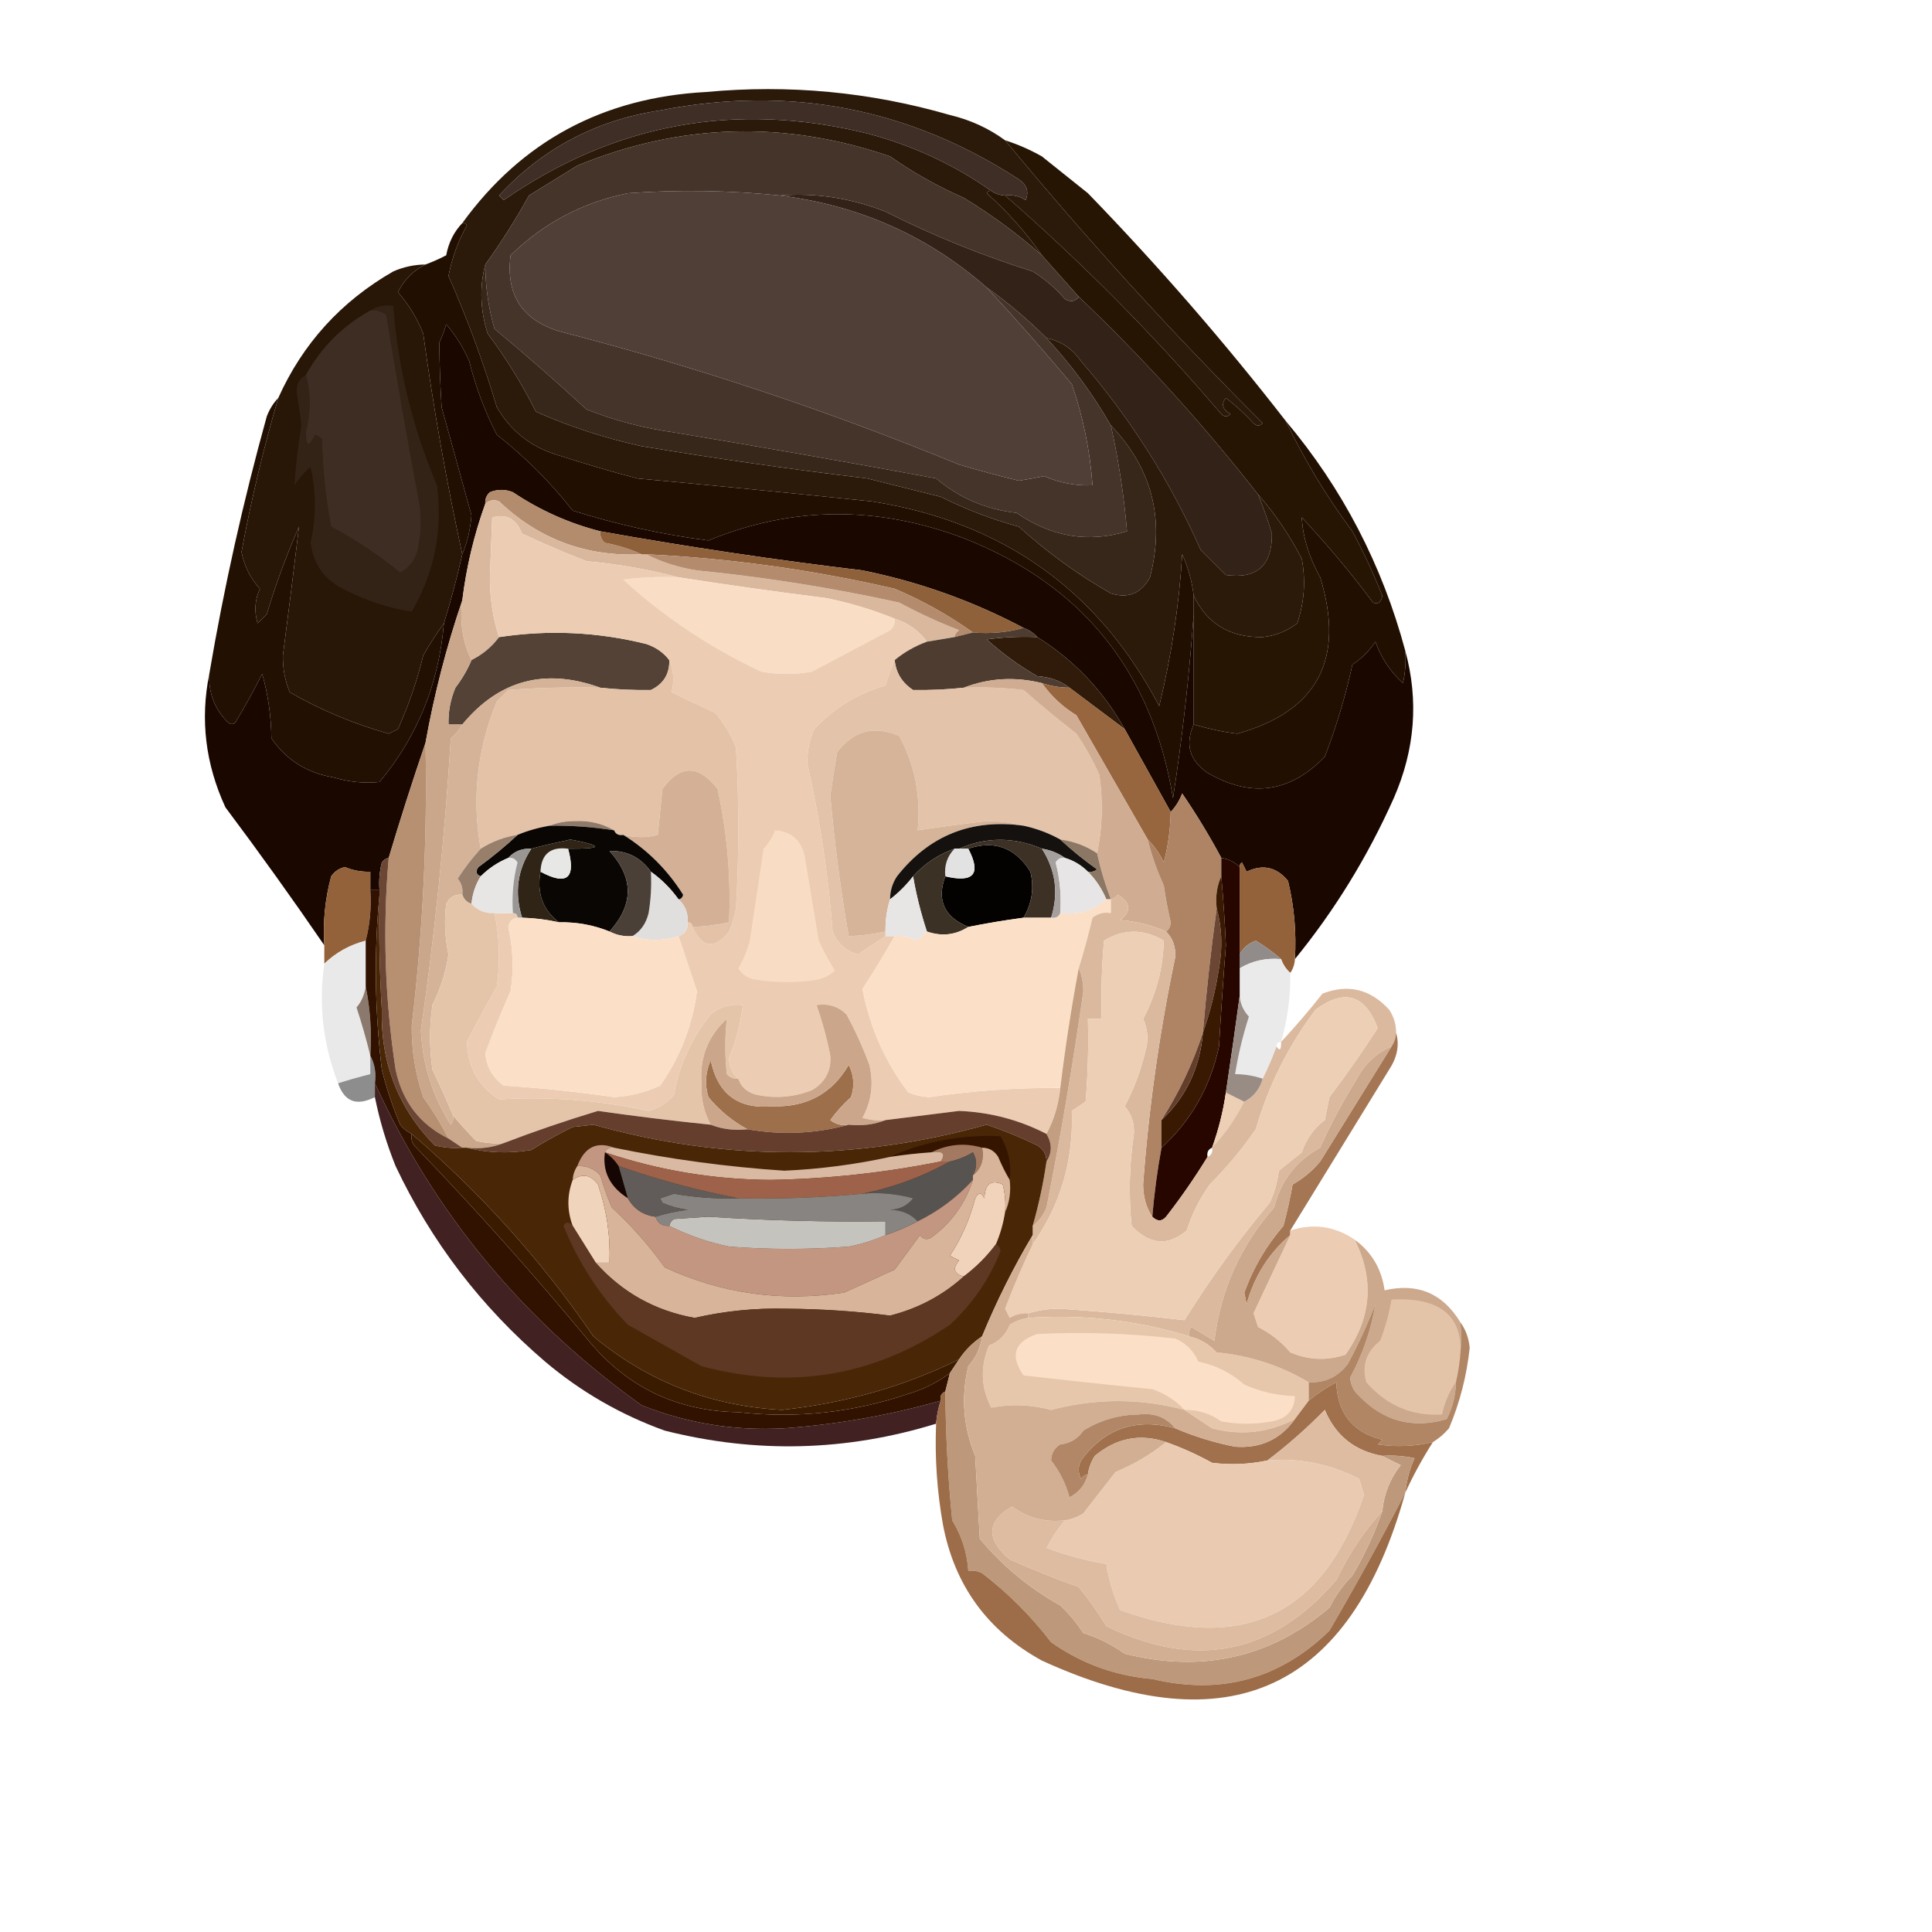 <?xml version="1.0" encoding="UTF-8"?>
<!DOCTYPE svg PUBLIC "-//W3C//DTD SVG 1.1//EN" "http://www.w3.org/Graphics/SVG/1.1/DTD/svg11.dtd">
<svg xmlns="http://www.w3.org/2000/svg" version="1.1" width="420px" height="420px" style="shape-rendering:geometricPrecision; text-rendering:geometricPrecision; image-rendering:optimizeQuality; fill-rule:evenodd; clip-rule:evenodd" xmlns:xlink="http://www.w3.org/1999/xlink">
<g><path style="opacity:1" fill="#271504" d="M 218.5,30.5 C 221.262,31.38 223.929,32.546 226.5,34C 229.833,36.667 233.167,39.333 236.5,42C 251.812,57.8 266.145,74.3 279.5,91.5C 283.587,100.017 288.42,108.017 294,115.5C 296.443,120.052 298.61,124.718 300.5,129.5C 300.267,130.932 299.6,131.432 298.5,131C 293.69,124.556 288.524,118.389 283,112.5C 283.215,116.748 284.548,121.082 287,125.5C 292.455,143.269 286.455,154.603 269,159.5C 266.048,159.148 262.881,158.481 259.5,157.5C 259.5,149.5 259.5,141.5 259.5,133.5C 259.5,132.167 259.5,130.833 259.5,129.5C 262.434,135.621 267.434,138.621 274.5,138.5C 277.276,138.195 279.776,137.195 282,135.5C 283.545,130.953 283.879,126.287 283,121.5C 280.391,116.403 277.225,111.736 273.5,107.5C 261.602,92.264 248.602,77.93 234.5,64.5C 231.833,61.5 229.167,58.5 226.5,55.5C 223.079,50.574 219.079,46.074 214.5,42C 214.728,41.601 215.062,41.435 215.5,41.5C 216.391,42.11 217.391,42.443 218.5,42.5C 235.302,57.135 250.968,72.969 265.5,90C 266.167,90.667 266.833,90.667 267.5,90C 265.74,89.035 265.406,87.868 266.5,86.5C 268.65,88.149 270.65,89.982 272.5,92C 273.167,92.667 273.833,92.667 274.5,92C 254.785,72.361 236.118,51.861 218.5,30.5 Z"/></g>
<g><path style="opacity:0.999" fill="#210f01" d="M 100.5,48.5 C 100.938,48.435 101.272,48.601 101.5,49C 99.578,52.431 98.245,56.098 97.5,60C 101.583,69.247 105.083,78.747 108,88.5C 111.064,93.789 115.564,97.289 121.5,99C 127.137,100.825 132.804,102.492 138.5,104C 155.31,105.554 172.31,107.22 189.5,109C 217.952,113.448 238.785,128.281 252,153.5C 254.663,142.534 256.329,131.534 257,120.5C 258.302,123.375 259.135,126.375 259.5,129.5C 259.5,130.833 259.5,132.167 259.5,133.5C 258.556,146.787 257.056,160.12 255,173.5C 250.437,145.954 235.27,127.121 209.5,117C 190.627,109.881 172.127,110.048 154,117.5C 144.017,116.214 134.183,114.047 124.5,111C 119.667,104.833 114.167,99.333 108,94.5C 105.397,89.441 103.397,84.107 102,78.5C 100.729,75.567 99.062,72.901 97,70.5C 96.598,71.872 96.098,73.205 95.5,74.5C 95.54,79.055 95.707,83.722 96,88.5C 98.166,96.332 100.333,104.165 102.5,112C 102.259,115.062 101.592,117.895 100.5,120.5C 97.055,104.695 94.222,88.695 92,72.5C 90.682,69.199 88.848,66.199 86.5,63.5C 87.883,60.784 89.883,58.784 92.5,57.5C 94.029,56.933 95.529,56.267 97,55.5C 97.522,52.719 98.689,50.385 100.5,48.5 Z"/></g>
<g><path style="opacity:1" fill="#332217" d="M 169.5,42.5 C 177.224,41.868 184.891,43.035 192.5,46C 202.797,51.196 213.464,55.529 224.5,59C 227.128,60.626 229.461,62.626 231.5,65C 232.749,65.74 233.749,65.573 234.5,64.5C 248.602,77.93 261.602,92.264 273.5,107.5C 274.633,110.271 275.633,113.104 276.5,116C 276.582,122.922 273.249,125.922 266.5,125C 264.667,123.167 262.833,121.333 261,119.5C 254.339,104.517 245.673,90.851 235,78.5C 233.143,75.8 230.643,74.133 227.5,73.5C 223.46,69.458 219.127,65.791 214.5,62.5C 201.738,51.295 186.738,44.628 169.5,42.5 Z"/></g>
<g><path style="opacity:1" fill="#190700" d="M 259.5,133.5 C 259.5,141.5 259.5,149.5 259.5,157.5C 257.581,161.811 258.581,165.311 262.5,168C 271.935,173.507 280.435,172.34 288,164.5C 290.497,158.039 292.497,151.373 294,144.5C 296,143.167 297.667,141.5 299,139.5C 300.269,143.054 302.269,146.054 305,148.5C 305.497,146.19 305.663,143.857 305.5,141.5C 308.446,152.284 307.613,162.951 303,173.5C 297.313,186.234 290.146,197.901 281.5,208.5C 281.851,202.738 281.351,197.072 280,191.5C 277.525,188.476 274.525,187.81 271,189.5C 270.667,188.833 270.333,188.167 270,187.5C 269.601,187.728 269.435,188.062 269.5,188.5C 268.395,187.4 267.062,186.733 265.5,186.5C 262.94,181.723 260.107,177.056 257,172.5C 256.392,174.066 255.558,175.4 254.5,176.5C 251.167,170.5 247.833,164.5 244.5,158.5C 239.854,150.188 233.52,143.522 225.5,138.5C 224.71,137.599 223.71,136.932 222.5,136.5C 211.474,130.657 199.808,126.491 187.5,124C 168.394,121.711 149.394,118.878 130.5,115.5C 123.685,113.759 117.352,110.926 111.5,107C 109.833,106.333 108.167,106.333 106.5,107C 105.748,107.671 105.414,108.504 105.5,109.5C 103.053,116.289 101.386,123.289 100.5,130.5C 97.076,140.528 94.409,150.861 92.5,161.5C 89.695,169.698 87.028,178.031 84.5,186.5C 83.883,186.611 83.383,186.944 83,187.5C 82.504,189.473 82.338,191.473 82.5,193.5C 81.833,193.5 81.167,193.5 80.5,193.5C 80.5,192.167 80.5,190.833 80.5,189.5C 78.599,189.567 76.766,189.233 75,188.5C 73.739,188.759 72.739,189.426 72,190.5C 70.675,195.401 70.175,200.401 70.5,205.5C 63.584,195.402 56.418,185.402 49,175.5C 44.66,166.075 43.493,156.408 45.5,146.5C 45.294,150.587 46.627,154.087 49.5,157C 50.332,157.688 50.998,157.521 51.5,156.5C 53.437,153.261 55.271,149.927 57,146.5C 58.274,150.985 58.941,155.652 59,160.5C 62.226,165.205 66.726,168.038 72.5,169C 75.801,169.997 79.134,170.33 82.5,170C 90.75,160.111 95.417,148.611 96.5,135.5C 98.014,130.644 99.348,125.644 100.5,120.5C 101.592,117.895 102.259,115.062 102.5,112C 100.333,104.165 98.166,96.332 96,88.5C 95.707,83.722 95.54,79.055 95.5,74.5C 96.098,73.205 96.598,71.872 97,70.5C 99.062,72.901 100.729,75.567 102,78.5C 103.397,84.107 105.397,89.441 108,94.5C 114.167,99.333 119.667,104.833 124.5,111C 134.183,114.047 144.017,116.214 154,117.5C 172.127,110.048 190.627,109.881 209.5,117C 235.27,127.121 250.437,145.954 255,173.5C 257.056,160.12 258.556,146.787 259.5,133.5 Z"/></g>
<g><path style="opacity:0.991" fill="#210f01" d="M 60.5,86.5 C 57.26,97.532 54.594,108.698 52.5,120C 53.092,123.032 54.426,125.698 56.5,128C 55.398,130.401 55.231,132.901 56,135.5C 56.667,134.833 57.333,134.167 58,133.5C 59.94,127.013 62.273,120.679 65,114.5C 63.889,123.787 62.722,133.121 61.5,142.5C 61.453,145.295 61.953,147.961 63,150.5C 69.755,154.366 76.922,157.366 84.5,159.5C 85.167,159.167 85.833,158.833 86.5,158.5C 88.83,153.343 90.664,148.009 92,142.5C 93.419,140.007 94.919,137.674 96.5,135.5C 95.417,148.611 90.75,160.111 82.5,170C 79.134,170.33 75.801,169.997 72.5,169C 66.726,168.038 62.226,165.205 59,160.5C 58.941,155.652 58.274,150.985 57,146.5C 55.271,149.927 53.437,153.261 51.5,156.5C 50.998,157.521 50.332,157.688 49.5,157C 46.627,154.087 45.294,150.587 45.5,146.5C 48.707,127.634 52.873,108.967 58,90.5C 58.608,88.934 59.441,87.6 60.5,86.5 Z"/></g>
<g><path style="opacity:1" fill="#2b190a" d="M 218.5,30.5 C 236.118,51.861 254.785,72.361 274.5,92C 273.833,92.667 273.167,92.667 272.5,92C 270.65,89.982 268.65,88.149 266.5,86.5C 265.406,87.868 265.74,89.035 267.5,90C 266.833,90.667 266.167,90.667 265.5,90C 250.968,72.969 235.302,57.135 218.5,42.5C 220.144,42.286 221.644,42.62 223,43.5C 223.711,41.633 223.211,40.133 221.5,39C 197.642,23.488 171.642,18.488 143.5,24C 129.587,26.115 117.921,32.282 108.5,42.5C 108.833,42.833 109.167,43.167 109.5,43.5C 133.522,26.828 159.855,21.994 188.5,29C 198.331,31.585 207.331,35.752 215.5,41.5C 215.062,41.435 214.728,41.601 214.5,42C 219.079,46.074 223.079,50.574 226.5,55.5C 221.248,50.864 215.581,46.697 209.5,43C 203.798,40.487 198.465,37.487 193.5,34C 170.567,26.122 147.9,26.789 125.5,36C 122,38.167 118.5,40.333 115,42.5C 112.104,47.714 108.938,52.714 105.5,57.5C 104.223,62.39 104.39,67.39 106,72.5C 110.005,77.841 113.505,83.508 116.5,89.5C 123.9,92.768 131.566,95.268 139.5,97C 155.78,99.707 172.113,102.04 188.5,104C 193.828,105.333 199.162,106.666 204.5,108C 209.966,110.735 215.633,112.901 221.5,114.5C 227.632,120.067 234.299,124.9 241.5,129C 245.26,130.176 248.093,129.01 250,125.5C 253.269,112.79 250.435,101.79 241.5,92.5C 237.566,85.633 232.899,79.3 227.5,73.5C 230.643,74.133 233.143,75.8 235,78.5C 245.673,90.851 254.339,104.517 261,119.5C 262.833,121.333 264.667,123.167 266.5,125C 273.249,125.922 276.582,122.922 276.5,116C 275.633,113.104 274.633,110.271 273.5,107.5C 277.225,111.736 280.391,116.403 283,121.5C 283.879,126.287 283.545,130.953 282,135.5C 279.776,137.195 277.276,138.195 274.5,138.5C 267.434,138.621 262.434,135.621 259.5,129.5C 259.135,126.375 258.302,123.375 257,120.5C 256.329,131.534 254.663,142.534 252,153.5C 238.785,128.281 217.952,113.448 189.5,109C 172.31,107.22 155.31,105.554 138.5,104C 132.804,102.492 127.137,100.825 121.5,99C 115.564,97.289 111.064,93.789 108,88.5C 105.083,78.747 101.583,69.247 97.5,60C 98.245,56.098 99.578,52.431 101.5,49C 101.272,48.601 100.938,48.435 100.5,48.5C 113.425,30.696 131.092,21.196 153.5,20C 171.501,18.32 189.168,19.987 206.5,25C 210.95,26.061 214.95,27.895 218.5,30.5 Z"/></g>
<g><path style="opacity:1" fill="#44342a" d="M 226.5,55.5 C 229.167,58.5 231.833,61.5 234.5,64.5C 233.749,65.573 232.749,65.74 231.5,65C 229.461,62.626 227.128,60.626 224.5,59C 213.464,55.529 202.797,51.196 192.5,46C 184.891,43.035 177.224,41.868 169.5,42.5C 158.546,41.378 147.546,41.212 136.5,42C 126.675,43.996 118.175,48.496 111,55.5C 109.927,63.984 113.427,69.484 121.5,72C 151.106,79.647 180.106,89.313 208.5,101C 212.811,102.271 217.144,103.437 221.5,104.5C 223.343,104.221 225.177,103.887 227,103.5C 230.336,104.973 233.836,105.64 237.5,105.5C 236.963,97.982 235.463,90.648 233,83.5C 226.972,76.31 220.805,69.31 214.5,62.5C 219.127,65.791 223.46,69.458 227.5,73.5C 232.899,79.3 237.566,85.633 241.5,92.5C 243.184,100.127 244.351,107.794 245,115.5C 236.584,118.063 228.584,116.729 221,111.5C 214.331,110.744 208.498,108.244 203.5,104C 184.527,100.507 165.527,97.173 146.5,94C 139.954,93.092 133.621,91.425 127.5,89C 120.956,82.951 114.289,77.118 107.5,71.5C 106.18,66.926 105.513,62.26 105.5,57.5C 108.938,52.714 112.104,47.714 115,42.5C 118.5,40.333 122,38.167 125.5,36C 147.9,26.789 170.567,26.122 193.5,34C 198.465,37.487 203.798,40.487 209.5,43C 215.581,46.697 221.248,50.864 226.5,55.5 Z"/></g>
<g><path style="opacity:1" fill="#4f3f37" d="M 169.5,42.5 C 186.738,44.628 201.738,51.295 214.5,62.5C 220.805,69.31 226.972,76.31 233,83.5C 235.463,90.648 236.963,97.982 237.5,105.5C 233.836,105.64 230.336,104.973 227,103.5C 225.177,103.887 223.343,104.221 221.5,104.5C 217.144,103.437 212.811,102.271 208.5,101C 180.106,89.313 151.106,79.647 121.5,72C 113.427,69.484 109.927,63.984 111,55.5C 118.175,48.496 126.675,43.996 136.5,42C 147.546,41.212 158.546,41.378 169.5,42.5 Z"/></g>
<g><path style="opacity:1" fill="#3e2e25" d="M 218.5,42.5 C 217.391,42.443 216.391,42.11 215.5,41.5C 207.331,35.752 198.331,31.585 188.5,29C 159.855,21.994 133.522,26.828 109.5,43.5C 109.167,43.167 108.833,42.833 108.5,42.5C 117.921,32.282 129.587,26.115 143.5,24C 171.642,18.488 197.642,23.488 221.5,39C 223.211,40.133 223.711,41.633 223,43.5C 221.644,42.62 220.144,42.286 218.5,42.5 Z"/></g>
<g><path style="opacity:1" fill="#37261a" d="M 105.5,57.5 C 105.513,62.26 106.18,66.926 107.5,71.5C 114.289,77.118 120.956,82.951 127.5,89C 133.621,91.425 139.954,93.092 146.5,94C 165.527,97.173 184.527,100.507 203.5,104C 208.498,108.244 214.331,110.744 221,111.5C 228.584,116.729 236.584,118.063 245,115.5C 244.351,107.794 243.184,100.127 241.5,92.5C 250.435,101.79 253.269,112.79 250,125.5C 248.093,129.01 245.26,130.176 241.5,129C 234.299,124.9 227.632,120.067 221.5,114.5C 215.633,112.901 209.966,110.735 204.5,108C 199.162,106.666 193.828,105.333 188.5,104C 172.113,102.04 155.78,99.707 139.5,97C 131.566,95.268 123.9,92.768 116.5,89.5C 113.505,83.508 110.005,77.841 106,72.5C 104.39,67.39 104.223,62.39 105.5,57.5 Z"/></g>
<g><path style="opacity:1" fill="#281607" d="M 92.5,57.5 C 89.883,58.784 87.883,60.784 86.5,63.5C 88.848,66.199 90.682,69.199 92,72.5C 94.222,88.695 97.055,104.695 100.5,120.5C 99.348,125.644 98.014,130.644 96.5,135.5C 94.919,137.674 93.419,140.007 92,142.5C 90.664,148.009 88.83,153.343 86.5,158.5C 85.833,158.833 85.167,159.167 84.5,159.5C 76.922,157.366 69.755,154.366 63,150.5C 61.953,147.961 61.453,145.295 61.5,142.5C 62.722,133.121 63.889,123.787 65,114.5C 62.273,120.679 59.94,127.013 58,133.5C 57.333,134.167 56.667,134.833 56,135.5C 55.231,132.901 55.398,130.401 56.5,128C 54.426,125.698 53.092,123.032 52.5,120C 54.594,108.698 57.26,97.532 60.5,86.5C 65.82,74.676 74.153,65.51 85.5,59C 87.74,58.023 90.073,57.523 92.5,57.5 Z"/></g>
<g><path style="opacity:1" fill="#332216" d="M 80.5,67.5 C 81.919,66.549 83.585,66.216 85.5,66.5C 86.527,79.994 89.694,92.994 95,105.5C 96.289,115.298 94.456,124.464 89.5,133C 84.327,132.165 79.327,130.498 74.5,128C 70.452,125.917 68.119,122.583 67.5,118C 68.765,112.509 68.765,107.009 67.5,101.5C 66.147,102.685 64.98,104.019 64,105.5C 64.269,101.201 64.769,96.868 65.5,92.5C 65.249,90.155 64.915,87.822 64.5,85.5C 64.34,83.645 65.007,82.312 66.5,81.5C 67.569,85.365 67.569,89.532 66.5,94C 66.492,97.154 67.158,97.321 68.5,94.5C 69.086,94.709 69.586,95.043 70,95.5C 70.129,101.914 70.796,108.247 72,114.5C 77.344,117.337 82.344,120.671 87,124.5C 89.324,123.193 90.657,121.193 91,118.5C 91.667,115.167 91.667,111.833 91,108.5C 88.506,95.226 86.173,81.893 84,68.5C 82.989,67.663 81.822,67.33 80.5,67.5 Z"/></g>
<g><path style="opacity:1" fill="#3d2d23" d="M 80.5,67.5 C 81.822,67.33 82.989,67.663 84,68.5C 86.173,81.893 88.506,95.226 91,108.5C 91.667,111.833 91.667,115.167 91,118.5C 90.657,121.193 89.324,123.193 87,124.5C 82.344,120.671 77.344,117.337 72,114.5C 70.796,108.247 70.129,101.914 70,95.5C 69.586,95.043 69.086,94.709 68.5,94.5C 67.158,97.321 66.492,97.154 66.5,94C 67.569,89.532 67.569,85.365 66.5,81.5C 69.835,75.49 74.502,70.824 80.5,67.5 Z"/></g>
<g><path style="opacity:0.997" fill="#211001" d="M 279.5,91.5 C 291.822,106.141 300.489,122.807 305.5,141.5C 305.663,143.857 305.497,146.19 305,148.5C 302.269,146.054 300.269,143.054 299,139.5C 297.667,141.5 296,143.167 294,144.5C 292.497,151.373 290.497,158.039 288,164.5C 280.435,172.34 271.935,173.507 262.5,168C 258.581,165.311 257.581,161.811 259.5,157.5C 262.881,158.481 266.048,159.148 269,159.5C 286.455,154.603 292.455,143.269 287,125.5C 284.548,121.082 283.215,116.748 283,112.5C 288.524,118.389 293.69,124.556 298.5,131C 299.6,131.432 300.267,130.932 300.5,129.5C 298.61,124.718 296.443,120.052 294,115.5C 288.42,108.017 283.587,100.017 279.5,91.5 Z"/></g>
<g><path style="opacity:1" fill="#b38b6d" d="M 130.5,115.5 C 130.414,116.496 130.748,117.329 131.5,118C 134.379,118.546 137.046,119.379 139.5,120.5C 127.481,121.07 117.147,117.237 108.5,109C 107.423,108.53 106.423,108.697 105.5,109.5C 105.414,108.504 105.748,107.671 106.5,107C 108.167,106.333 109.833,106.333 111.5,107C 117.352,110.926 123.685,113.759 130.5,115.5 Z"/></g>
<g><path style="opacity:1" fill="#dab89e" d="M 139.5,120.5 C 139.833,120.5 140.167,120.5 140.5,120.5C 143.859,122.219 147.525,123.386 151.5,124C 166.323,125.471 180.99,127.804 195.5,131C 199.683,133.257 204.016,135.257 208.5,137C 207.944,137.383 207.611,137.883 207.5,138.5C 205.5,138.833 203.5,139.167 201.5,139.5C 199.802,137.133 197.469,135.466 194.5,134.5C 189.714,132.55 184.714,131.05 179.5,130C 168.763,128.659 158.096,127.159 147.5,125.5C 141.065,123.801 134.398,122.634 127.5,122C 122.751,120.165 118.084,118.165 113.5,116C 112.214,112.776 110.047,111.61 107,112.5C 106.833,116.833 106.667,121.167 106.5,125.5C 106.508,130.222 107.175,134.555 108.5,138.5C 106.909,140.633 104.909,142.299 102.5,143.5C 100.57,139.627 99.903,135.294 100.5,130.5C 101.386,123.289 103.053,116.289 105.5,109.5C 106.423,108.697 107.423,108.53 108.5,109C 117.147,117.237 127.481,121.07 139.5,120.5 Z"/></g>
<g><path style="opacity:1" fill="#8f613b" d="M 130.5,115.5 C 149.394,118.878 168.394,121.711 187.5,124C 199.808,126.491 211.474,130.657 222.5,136.5C 219.038,137.482 215.371,137.815 211.5,137.5C 206.209,133.72 200.542,130.553 194.5,128C 176.727,123.879 158.727,121.379 140.5,120.5C 140.167,120.5 139.833,120.5 139.5,120.5C 137.046,119.379 134.379,118.546 131.5,118C 130.748,117.329 130.414,116.496 130.5,115.5 Z"/></g>
<g><path style="opacity:1" fill="#b48b6d" d="M 140.5,120.5 C 158.727,121.379 176.727,123.879 194.5,128C 200.542,130.553 206.209,133.72 211.5,137.5C 210.167,137.833 208.833,138.167 207.5,138.5C 207.611,137.883 207.944,137.383 208.5,137C 204.016,135.257 199.683,133.257 195.5,131C 180.99,127.804 166.323,125.471 151.5,124C 147.525,123.386 143.859,122.219 140.5,120.5 Z"/></g>
<g><path style="opacity:1" fill="#faddc5" d="M 147.5,125.5 C 158.096,127.159 168.763,128.659 179.5,130C 184.714,131.05 189.714,132.55 194.5,134.5C 194.586,135.496 194.252,136.329 193.5,137C 187.833,140 182.167,143 176.5,146C 172.833,146.667 169.167,146.667 165.5,146C 154.468,140.822 144.468,134.155 135.5,126C 139.486,125.501 143.486,125.334 147.5,125.5 Z"/></g>
<g><path style="opacity:1" fill="#301b0a" d="M 225.5,138.5 C 233.52,143.522 239.854,150.188 244.5,158.5C 240.491,155.497 236.491,152.497 232.5,149.5C 230.524,147.989 228.191,147.156 225.5,147C 221.551,144.717 217.884,142.051 214.5,139C 218.152,138.501 221.818,138.335 225.5,138.5 Z"/></g>
<g><path style="opacity:1" fill="#534235" d="M 145.5,143.5 C 145.577,146.509 144.244,148.676 141.5,150C 137.852,150.062 134.185,149.895 130.5,149.5C 118.498,145.157 108.498,147.824 100.5,157.5C 99.5,157.5 98.5,157.5 97.5,157.5C 97.421,154.729 97.921,152.063 99,149.5C 100.442,147.609 101.609,145.609 102.5,143.5C 104.909,142.299 106.909,140.633 108.5,138.5C 119.266,136.869 129.932,137.369 140.5,140C 142.584,140.697 144.251,141.864 145.5,143.5 Z"/></g>
<g><path style="opacity:1" fill="#eccdb3" d="M 147.5,125.5 C 143.486,125.334 139.486,125.501 135.5,126C 144.468,134.155 154.468,140.822 165.5,146C 169.167,146.667 172.833,146.667 176.5,146C 182.167,143 187.833,140 193.5,137C 194.252,136.329 194.586,135.496 194.5,134.5C 197.469,135.466 199.802,137.133 201.5,139.5C 198.868,140.472 196.535,141.805 194.5,143.5C 193.776,145.218 193.109,147.052 192.5,149C 186.447,150.774 181.28,153.941 177,158.5C 175.964,160.87 175.464,163.37 175.5,166C 178.243,178.045 180.076,190.212 181,202.5C 182.062,205.064 183.896,206.731 186.5,207.5C 188.503,206.142 190.503,204.809 192.5,203.5C 193.167,203.5 193.833,203.5 194.5,203.5C 192.282,207.442 189.949,211.275 187.5,215C 189.093,223.346 192.426,230.846 197.5,237.5C 198.939,238.063 200.439,238.397 202,238.5C 211.45,237.103 220.95,236.437 230.5,236.5C 230.13,240.137 229.13,243.47 227.5,246.5C 221.563,243.444 215.229,241.777 208.5,241.5C 203.159,242.168 197.825,242.835 192.5,243.5C 190.801,243.66 189.134,243.494 187.5,243C 189.456,239.405 189.956,235.572 189,231.5C 187.553,227.614 185.886,223.948 184,220.5C 182.211,218.771 180.044,218.104 177.5,218.5C 178.753,222.033 179.753,225.699 180.5,229.5C 180.721,232.791 179.387,235.291 176.5,237C 172.625,238.52 168.625,238.854 164.5,238C 162.456,237.502 161.122,236.335 160.5,234.5C 159.185,233.333 158.519,231.833 158.5,230C 160.013,226.296 161.013,222.462 161.5,218.5C 158.843,218.162 156.51,218.829 154.5,220.5C 150.352,225.632 147.685,231.465 146.5,238C 145.046,239.713 143.212,240.88 141,241.5C 130.276,239.161 119.443,238.328 108.5,239C 104.031,236.148 101.698,231.981 101.5,226.5C 103.554,222.565 105.721,218.565 108,214.5C 108.781,209.083 108.615,203.75 107.5,198.5C 108.833,198.5 110.167,198.5 111.5,198.5C 112.167,198.5 112.5,198.833 112.5,199.5C 111.414,199.62 110.747,200.287 110.5,201.5C 111.553,206.133 111.719,210.799 111,215.5C 109.003,219.985 107.17,224.485 105.5,229C 105.795,231.923 107.129,234.257 109.5,236C 117.534,236.504 125.534,237.338 133.5,238.5C 136.998,238.292 140.331,237.459 143.5,236C 147.828,229.854 150.495,223.02 151.5,215.5C 150.166,211.499 148.833,207.499 147.5,203.5C 148.906,203.027 149.573,202.027 149.5,200.5C 150.167,200.5 150.5,200.833 150.5,201.5C 152.673,206.117 155.339,206.45 158.5,202.5C 159.154,200.885 159.654,199.218 160,197.5C 160.667,185.833 160.667,174.167 160,162.5C 158.93,159.758 157.43,157.258 155.5,155C 152.316,153.496 149.149,151.996 146,150.5C 146.611,148.038 146.445,145.704 145.5,143.5C 144.251,141.864 142.584,140.697 140.5,140C 129.932,137.369 119.266,136.869 108.5,138.5C 107.175,134.555 106.508,130.222 106.5,125.5C 106.667,121.167 106.833,116.833 107,112.5C 110.047,111.61 112.214,112.776 113.5,116C 118.084,118.165 122.751,120.165 127.5,122C 134.398,122.634 141.065,123.801 147.5,125.5 Z"/></g>
<g><path style="opacity:1" fill="#4e3c30" d="M 222.5,136.5 C 223.71,136.932 224.71,137.599 225.5,138.5C 221.818,138.335 218.152,138.501 214.5,139C 217.884,142.051 221.551,144.717 225.5,147C 228.191,147.156 230.524,147.989 232.5,149.5C 230.435,149.483 228.435,149.15 226.5,148.5C 220.624,147.058 214.957,147.392 209.5,149.5C 205.815,149.895 202.148,150.062 198.5,150C 196.113,148.453 194.78,146.287 194.5,143.5C 196.535,141.805 198.868,140.472 201.5,139.5C 203.5,139.167 205.5,138.833 207.5,138.5C 208.833,138.167 210.167,137.833 211.5,137.5C 215.371,137.815 219.038,137.482 222.5,136.5 Z"/></g>
<g><path style="opacity:1" fill="#e3c2a8" d="M 145.5,143.5 C 146.445,145.704 146.611,148.038 146,150.5C 149.149,151.996 152.316,153.496 155.5,155C 157.43,157.258 158.93,159.758 160,162.5C 160.667,174.167 160.667,185.833 160,197.5C 159.654,199.218 159.154,200.885 158.5,202.5C 155.339,206.45 152.673,206.117 150.5,201.5C 153.206,201.425 155.873,201.092 158.5,200.5C 158.92,190.72 158.086,181.053 156,171.5C 151.868,166.195 147.868,166.195 144,171.5C 143.667,174.833 143.333,178.167 143,181.5C 140.606,182.136 138.106,182.136 135.5,181.5C 134.508,181.672 133.842,181.338 133.5,180.5C 130.983,179.027 128.15,178.36 125,178.5C 122.967,178.506 121.134,178.839 119.5,179.5C 116.99,179.927 114.657,180.593 112.5,181.5C 109.62,181.94 106.954,182.94 104.5,184.5C 102.537,173.65 103.703,162.983 108,152.5C 108.833,151.667 109.667,150.833 110.5,150C 117.158,149.5 123.825,149.334 130.5,149.5C 134.185,149.895 137.852,150.062 141.5,150C 144.244,148.676 145.577,146.509 145.5,143.5 Z"/></g>
<g><path style="opacity:1" fill="#97663f" d="M 226.5,148.5 C 228.435,149.15 230.435,149.483 232.5,149.5C 236.491,152.497 240.491,155.497 244.5,158.5C 247.833,164.5 251.167,170.5 254.5,176.5C 254.436,180.22 253.936,183.886 253,187.5C 252.098,185.569 250.931,183.903 249.5,182.5C 244.374,173.595 239.207,164.595 234,155.5C 231.002,153.667 228.502,151.334 226.5,148.5 Z"/></g>
<g><path style="opacity:1" fill="#e3c3a9" d="M 194.5,143.5 C 194.78,146.287 196.113,148.453 198.5,150C 202.148,150.062 205.815,149.895 209.5,149.5C 213.846,149.334 218.179,149.501 222.5,150C 226.201,153.276 230.035,156.442 234,159.5C 235.935,162.371 237.601,165.371 239,168.5C 239.818,174.349 239.652,180.015 238.5,185.5C 236.113,183.897 233.446,182.897 230.5,182.5C 227.993,181.108 225.327,180.108 222.5,179.5C 220.022,178.836 217.355,178.503 214.5,178.5C 209.466,179.087 204.466,179.754 199.5,180.5C 200.222,173.18 198.888,166.347 195.5,160C 190.064,157.65 185.564,158.817 182,163.5C 181.446,166.658 180.946,169.825 180.5,173C 181.415,183.289 182.748,193.455 184.5,203.5C 187.206,203.425 189.873,203.092 192.5,202.5C 192.5,202.833 192.5,203.167 192.5,203.5C 190.503,204.809 188.503,206.142 186.5,207.5C 183.896,206.731 182.062,205.064 181,202.5C 180.076,190.212 178.243,178.045 175.5,166C 175.464,163.37 175.964,160.87 177,158.5C 181.28,153.941 186.447,150.774 192.5,149C 193.109,147.052 193.776,145.218 194.5,143.5 Z"/></g>
<g><path style="opacity:1" fill="#d5b398" d="M 130.5,149.5 C 123.825,149.334 117.158,149.5 110.5,150C 109.667,150.833 108.833,151.667 108,152.5C 103.703,162.983 102.537,173.65 104.5,184.5C 102.666,186.505 100.999,188.672 99.5,191C 100.337,192.011 100.67,193.178 100.5,194.5C 98.876,194.36 97.71,195.027 97,196.5C 96.547,200.177 96.714,203.844 97.5,207.5C 96.92,211.333 95.753,215 94,218.5C 93.333,223.167 93.333,227.833 94,232.5C 95.603,235.816 97.103,239.149 98.5,242.5C 98.631,243.239 98.464,243.906 98,244.5C 94.049,238.309 91.882,231.476 91.5,224C 94.532,202.928 96.699,181.761 98,160.5C 99.045,159.627 99.878,158.627 100.5,157.5C 108.498,147.824 118.498,145.157 130.5,149.5 Z"/></g>
<g><path style="opacity:1" fill="#caa78b" d="M 100.5,130.5 C 99.903,135.294 100.57,139.627 102.5,143.5C 101.609,145.609 100.442,147.609 99,149.5C 97.921,152.063 97.421,154.729 97.5,157.5C 98.5,157.5 99.5,157.5 100.5,157.5C 99.878,158.627 99.045,159.627 98,160.5C 96.699,181.761 94.532,202.928 91.5,224C 91.882,231.476 94.049,238.309 98,244.5C 98.464,243.906 98.631,243.239 98.5,242.5C 100.033,244.355 101.7,246.188 103.5,248C 105.473,248.495 107.473,248.662 109.5,248.5C 107.052,249.473 104.385,249.806 101.5,249.5C 101.167,249.5 100.833,249.5 100.5,249.5C 99.5,248.833 98.5,248.167 97.5,247.5C 95.91,244.397 94.077,241.397 92,238.5C 90.285,233.474 89.452,228.307 89.5,223C 91.922,202.574 92.922,182.074 92.5,161.5C 94.409,150.861 97.076,140.528 100.5,130.5 Z"/></g>
<g><path style="opacity:1" fill="#d6b499" d="M 222.5,179.5 C 211.158,177.951 201.991,181.617 195,190.5C 193.991,192.025 193.491,193.692 193.5,195.5C 192.781,197.764 192.448,200.097 192.5,202.5C 189.873,203.092 187.206,203.425 184.5,203.5C 182.748,193.455 181.415,183.289 180.5,173C 180.946,169.825 181.446,166.658 182,163.5C 185.564,158.817 190.064,157.65 195.5,160C 198.888,166.347 200.222,173.18 199.5,180.5C 204.466,179.754 209.466,179.087 214.5,178.5C 217.355,178.503 220.022,178.836 222.5,179.5 Z"/></g>
<g><path style="opacity:1" fill="#d4b196" d="M 150.5,201.5 C 150.5,200.833 150.167,200.5 149.5,200.5C 149.608,198.486 148.942,196.82 147.5,195.5C 148.043,195.44 148.376,195.107 148.5,194.5C 145.118,189.118 140.785,184.785 135.5,181.5C 138.106,182.136 140.606,182.136 143,181.5C 143.333,178.167 143.667,174.833 144,171.5C 147.868,166.195 151.868,166.195 156,171.5C 158.086,181.053 158.92,190.72 158.5,200.5C 155.873,201.092 153.206,201.425 150.5,201.5 Z"/></g>
<g><path style="opacity:1" fill="#d0ad92" d="M 226.5,148.5 C 228.502,151.334 231.002,153.667 234,155.5C 239.207,164.595 244.374,173.595 249.5,182.5C 250.323,185.871 251.489,189.204 253,192.5C 253.392,195.188 253.892,197.855 254.5,200.5C 254.457,201.416 254.124,202.083 253.5,202.5C 250.332,201.136 246.999,200.303 243.5,200C 246.012,198.127 245.846,196.293 243,194.5C 242.617,195.056 242.117,195.389 241.5,195.5C 240.252,192.28 239.252,188.947 238.5,185.5C 239.652,180.015 239.818,174.349 239,168.5C 237.601,165.371 235.935,162.371 234,159.5C 230.035,156.442 226.201,153.276 222.5,150C 218.179,149.501 213.846,149.334 209.5,149.5C 214.957,147.392 220.624,147.058 226.5,148.5 Z"/></g>
<g><path style="opacity:1" fill="#b78f71" d="M 92.5,161.5 C 92.922,182.074 91.922,202.574 89.5,223C 89.452,228.307 90.285,233.474 92,238.5C 94.077,241.397 95.91,244.397 97.5,247.5C 91.292,244.443 87.459,239.443 86,232.5C 83.667,217.188 83.167,201.855 84.5,186.5C 87.028,178.031 89.695,169.698 92.5,161.5 Z"/></g>
<g><path style="opacity:1" fill="#8f7968" d="M 119.5,179.5 C 121.134,178.839 122.967,178.506 125,178.5C 128.15,178.36 130.983,179.027 133.5,180.5C 128.87,179.771 124.203,179.437 119.5,179.5 Z"/></g>
<g><path style="opacity:1" fill="#ae8465" d="M 265.5,186.5 C 265.5,187.833 265.5,189.167 265.5,190.5C 264.532,192.607 264.198,194.941 264.5,197.5C 263.257,206.448 262.257,215.448 261.5,224.5C 259.328,231.179 256.328,237.512 252.5,243.5C 252.5,245.5 252.5,247.5 252.5,249.5C 251.589,254.453 250.922,259.453 250.5,264.5C 249.195,262.603 248.529,260.269 248.5,257.5C 249.731,240.843 252.065,224.343 255.5,208C 255.605,205.822 254.939,203.988 253.5,202.5C 254.124,202.083 254.457,201.416 254.5,200.5C 253.892,197.855 253.392,195.188 253,192.5C 251.489,189.204 250.323,185.871 249.5,182.5C 250.931,183.903 252.098,185.569 253,187.5C 253.936,183.886 254.436,180.22 254.5,176.5C 255.558,175.4 256.392,174.066 257,172.5C 260.107,177.056 262.94,181.723 265.5,186.5 Z"/></g>
<g><path style="opacity:1" fill="#15110e" d="M 222.5,179.5 C 225.327,180.108 227.993,181.108 230.5,182.5C 232.978,184.803 235.645,186.969 238.5,189C 237.906,189.464 237.239,189.631 236.5,189.5C 235.078,188.075 233.411,187.075 231.5,186.5C 230.07,185.463 228.403,184.796 226.5,184.5C 220.393,181.926 214.393,181.926 208.5,184.5C 208.167,184.5 207.833,184.5 207.5,184.5C 203.975,185.759 200.975,187.759 198.5,190.5C 197.061,192.36 195.395,194.027 193.5,195.5C 193.491,193.692 193.991,192.025 195,190.5C 201.991,181.617 211.158,177.951 222.5,179.5 Z"/></g>
<g><path style="opacity:1" fill="#090604" d="M 119.5,179.5 C 124.203,179.437 128.87,179.771 133.5,180.5C 133.842,181.338 134.508,181.672 135.5,181.5C 140.785,184.785 145.118,189.118 148.5,194.5C 148.376,195.107 148.043,195.44 147.5,195.5C 145.833,193.167 143.833,191.167 141.5,189.5C 139.282,186.391 136.282,184.891 132.5,185C 137.792,190.832 137.792,196.665 132.5,202.5C 129.002,201.083 125.335,200.417 121.5,200.5C 117.989,197.805 116.656,194.138 117.5,189.5C 123.264,192.607 125.264,190.94 123.5,184.5C 131.113,184.554 131.28,183.887 124,182.5C 120.74,183.196 117.907,183.862 115.5,184.5C 113.447,184.402 111.78,185.069 110.5,186.5C 108.228,187.441 106.228,188.774 104.5,190.5C 103.475,190.103 103.308,189.437 104,188.5C 107.023,186.302 109.856,183.969 112.5,181.5C 114.657,180.593 116.99,179.927 119.5,179.5 Z"/></g>
<g><path style="opacity:1" fill="#030201" d="M 222.5,199.5 C 218.476,200.038 214.476,200.705 210.5,201.5C 205.253,199.345 203.586,195.678 205.5,190.5C 211.696,191.981 213.362,189.981 210.5,184.5C 216.201,182.589 220.701,184.256 224,189.5C 224.847,193.072 224.347,196.406 222.5,199.5 Z"/></g>
<g><path style="opacity:1" fill="#3d3125" d="M 226.5,184.5 C 229.503,189.196 230.17,194.196 228.5,199.5C 226.5,199.5 224.5,199.5 222.5,199.5C 224.347,196.406 224.847,193.072 224,189.5C 220.701,184.256 216.201,182.589 210.5,184.5C 209.833,184.5 209.167,184.5 208.5,184.5C 214.393,181.926 220.393,181.926 226.5,184.5 Z"/></g>
<g><path style="opacity:1" fill="#8c7664" d="M 230.5,182.5 C 233.446,182.897 236.113,183.897 238.5,185.5C 239.252,188.947 240.252,192.28 241.5,195.5C 241.167,195.5 240.833,195.5 240.5,195.5C 239.559,193.228 238.226,191.228 236.5,189.5C 237.239,189.631 237.906,189.464 238.5,189C 235.645,186.969 232.978,184.803 230.5,182.5 Z"/></g>
<g><path style="opacity:1" fill="#e7e7e6" d="M 123.5,184.5 C 125.264,190.94 123.264,192.607 117.5,189.5C 117.651,185.686 119.651,184.019 123.5,184.5 Z"/></g>
<g><path style="opacity:1" fill="#e3e2e2" d="M 207.5,184.5 C 207.833,184.5 208.167,184.5 208.5,184.5C 209.167,184.5 209.833,184.5 210.5,184.5C 213.362,189.981 211.696,191.981 205.5,190.5C 205.253,188.142 205.919,186.142 207.5,184.5 Z"/></g>
<g><path style="opacity:1" fill="#977f6b" d="M 112.5,181.5 C 109.856,183.969 107.023,186.302 104,188.5C 103.308,189.437 103.475,190.103 104.5,190.5C 103.37,192.315 102.704,194.315 102.5,196.5C 101.5,196.167 100.833,195.5 100.5,194.5C 100.67,193.178 100.337,192.011 99.5,191C 100.999,188.672 102.666,186.505 104.5,184.5C 106.954,182.94 109.62,181.94 112.5,181.5 Z"/></g>
<g><path style="opacity:1" fill="#2f2415" d="M 123.5,184.5 C 119.651,184.019 117.651,185.686 117.5,189.5C 116.656,194.138 117.989,197.805 121.5,200.5C 118.873,199.908 116.206,199.575 113.5,199.5C 111.796,194.126 112.463,189.126 115.5,184.5C 117.907,183.862 120.74,183.196 124,182.5C 131.28,183.887 131.113,184.554 123.5,184.5 Z"/></g>
<g><path style="opacity:1" fill="#a5a09d" d="M 226.5,184.5 C 228.403,184.796 230.07,185.463 231.5,186.5C 230.624,186.369 229.957,186.702 229.5,187.5C 230.426,191.094 230.759,194.76 230.5,198.5C 230.158,199.338 229.492,199.672 228.5,199.5C 230.17,194.196 229.503,189.196 226.5,184.5 Z"/></g>
<g><path style="opacity:1" fill="#93623a" d="M 281.5,208.5 C 281.443,209.609 281.11,210.609 280.5,211.5C 279.599,210.71 278.932,209.71 278.5,208.5C 276.86,207.068 275.026,205.735 273,204.5C 271.401,205.071 270.234,206.071 269.5,207.5C 269.5,201.167 269.5,194.833 269.5,188.5C 269.435,188.062 269.601,187.728 270,187.5C 270.333,188.167 270.667,188.833 271,189.5C 274.525,187.81 277.525,188.476 280,191.5C 281.351,197.072 281.851,202.738 281.5,208.5 Z"/></g>
<g><path style="opacity:1" fill="#93623b" d="M 80.5,193.5 C 80.756,197.269 80.423,200.936 79.5,204.5C 76.043,205.394 73.043,207.06 70.5,209.5C 70.5,208.167 70.5,206.833 70.5,205.5C 70.175,200.401 70.675,195.401 72,190.5C 72.739,189.426 73.739,188.759 75,188.5C 76.766,189.233 78.599,189.567 80.5,189.5C 80.5,190.833 80.5,192.167 80.5,193.5 Z"/></g>
<g><path style="opacity:1" fill="#f9dcc4" d="M 168.5,180.5 C 172.154,180.751 174.321,182.751 175,186.5C 176,192.5 177,198.5 178,204.5C 179.039,206.746 180.206,208.913 181.5,211C 180.377,212.044 179.044,212.71 177.5,213C 173.167,213.667 168.833,213.667 164.5,213C 162.714,212.804 161.381,211.971 160.5,210.5C 161.609,208.615 162.443,206.615 163,204.5C 164,197.833 165,191.167 166,184.5C 167.095,183.307 167.928,181.973 168.5,180.5 Z"/></g>
<g><path style="opacity:1" fill="#e7e6e5" d="M 110.5,186.5 C 111.376,186.369 112.043,186.702 112.5,187.5C 111.574,191.094 111.241,194.76 111.5,198.5C 110.167,198.5 108.833,198.5 107.5,198.5C 105.486,198.608 103.82,197.942 102.5,196.5C 102.704,194.315 103.37,192.315 104.5,190.5C 106.228,188.774 108.228,187.441 110.5,186.5 Z"/></g>
<g><path style="opacity:1" fill="#e7e5e5" d="M 231.5,186.5 C 233.411,187.075 235.078,188.075 236.5,189.5C 238.226,191.228 239.559,193.228 240.5,195.5C 237.749,197.975 234.416,198.975 230.5,198.5C 230.759,194.76 230.426,191.094 229.5,187.5C 229.957,186.702 230.624,186.369 231.5,186.5 Z"/></g>
<g><path style="opacity:1" fill="#999694" d="M 115.5,184.5 C 112.463,189.126 111.796,194.126 113.5,199.5C 113.167,199.5 112.833,199.5 112.5,199.5C 112.5,198.833 112.167,198.5 111.5,198.5C 111.241,194.76 111.574,191.094 112.5,187.5C 112.043,186.702 111.376,186.369 110.5,186.5C 111.78,185.069 113.447,184.402 115.5,184.5 Z"/></g>
<g><path style="opacity:1" fill="#e1dfde" d="M 141.5,189.5 C 143.833,191.167 145.833,193.167 147.5,195.5C 148.942,196.82 149.608,198.486 149.5,200.5C 149.573,202.027 148.906,203.027 147.5,203.5C 144.015,204.59 140.681,204.59 137.5,203.5C 139.284,202.426 140.451,200.76 141,198.5C 141.498,195.518 141.665,192.518 141.5,189.5 Z"/></g>
<g><path style="opacity:1" fill="#3c3125" d="M 207.5,184.5 C 205.919,186.142 205.253,188.142 205.5,190.5C 203.586,195.678 205.253,199.345 210.5,201.5C 207.687,203.284 204.687,203.617 201.5,202.5C 200.176,198.484 199.176,194.484 198.5,190.5C 200.975,187.759 203.975,185.759 207.5,184.5 Z"/></g>
<g><path style="opacity:1" fill="#4a4037" d="M 141.5,189.5 C 141.665,192.518 141.498,195.518 141,198.5C 140.451,200.76 139.284,202.426 137.5,203.5C 135.708,203.634 134.042,203.301 132.5,202.5C 137.792,196.665 137.792,190.832 132.5,185C 136.282,184.891 139.282,186.391 141.5,189.5 Z"/></g>
<g><path style="opacity:1" fill="#e7e6e5" d="M 198.5,190.5 C 199.176,194.484 200.176,198.484 201.5,202.5C 200.828,203.267 199.995,203.934 199,204.5C 197.644,203.62 196.144,203.286 194.5,203.5C 193.833,203.5 193.167,203.5 192.5,203.5C 192.5,203.167 192.5,202.833 192.5,202.5C 192.448,200.097 192.781,197.764 193.5,195.5C 195.395,194.027 197.061,192.36 198.5,190.5 Z"/></g>
<g><path style="opacity:1" fill="#e5c5aa" d="M 100.5,194.5 C 100.833,195.5 101.5,196.167 102.5,196.5C 103.82,197.942 105.486,198.608 107.5,198.5C 108.615,203.75 108.781,209.083 108,214.5C 105.721,218.565 103.554,222.565 101.5,226.5C 101.698,231.981 104.031,236.148 108.5,239C 119.443,238.328 130.276,239.161 141,241.5C 143.212,240.88 145.046,239.713 146.5,238C 147.685,231.465 150.352,225.632 154.5,220.5C 156.51,218.829 158.843,218.162 161.5,218.5C 161.013,222.462 160.013,226.296 158.5,230C 158.519,231.833 159.185,233.333 160.5,234.5C 159.504,234.586 158.671,234.252 158,233.5C 157.566,229.452 157.566,225.452 158,221.5C 153.917,225.242 152.084,229.909 152.5,235.5C 152.345,238.768 153.011,241.768 154.5,244.5C 146.321,243.665 138.154,242.665 130,241.5C 123.083,243.582 116.25,245.916 109.5,248.5C 107.473,248.662 105.473,248.495 103.5,248C 101.7,246.188 100.033,244.355 98.5,242.5C 97.103,239.149 95.603,235.816 94,232.5C 93.333,227.833 93.333,223.167 94,218.5C 95.753,215 96.92,211.333 97.5,207.5C 96.714,203.844 96.547,200.177 97,196.5C 97.71,195.027 98.876,194.36 100.5,194.5 Z"/></g>
<g><path style="opacity:1" fill="#fbdfc7" d="M 112.5,199.5 C 112.833,199.5 113.167,199.5 113.5,199.5C 116.206,199.575 118.873,199.908 121.5,200.5C 125.335,200.417 129.002,201.083 132.5,202.5C 134.042,203.301 135.708,203.634 137.5,203.5C 140.681,204.59 144.015,204.59 147.5,203.5C 148.833,207.499 150.166,211.499 151.5,215.5C 150.495,223.02 147.828,229.854 143.5,236C 140.331,237.459 136.998,238.292 133.5,238.5C 125.534,237.338 117.534,236.504 109.5,236C 107.129,234.257 105.795,231.923 105.5,229C 107.17,224.485 109.003,219.985 111,215.5C 111.719,210.799 111.553,206.133 110.5,201.5C 110.747,200.287 111.414,199.62 112.5,199.5 Z"/></g>
<g><path style="opacity:1" fill="#fbdfc7" d="M 240.5,195.5 C 240.833,195.5 241.167,195.5 241.5,195.5C 241.5,196.5 241.5,197.5 241.5,198.5C 240.022,198.238 238.689,198.571 237.5,199.5C 236.625,203.211 235.625,206.878 234.5,210.5C 232.889,219.113 231.555,227.779 230.5,236.5C 220.95,236.437 211.45,237.103 202,238.5C 200.439,238.397 198.939,238.063 197.5,237.5C 192.426,230.846 189.093,223.346 187.5,215C 189.949,211.275 192.282,207.442 194.5,203.5C 196.144,203.286 197.644,203.62 199,204.5C 199.995,203.934 200.828,203.267 201.5,202.5C 204.687,203.617 207.687,203.284 210.5,201.5C 214.476,200.705 218.476,200.038 222.5,199.5C 224.5,199.5 226.5,199.5 228.5,199.5C 229.492,199.672 230.158,199.338 230.5,198.5C 234.416,198.975 237.749,197.975 240.5,195.5 Z"/></g>
<g><path style="opacity:1" fill="#918c89" d="M 278.5,208.5 C 275.215,208.21 272.215,208.877 269.5,210.5C 269.5,209.5 269.5,208.5 269.5,207.5C 270.234,206.071 271.401,205.071 273,204.5C 275.026,205.735 276.86,207.068 278.5,208.5 Z"/></g>
<g><path style="opacity:1" fill="#e9e9e9" d="M 79.5,204.5 C 79.5,207.833 79.5,211.167 79.5,214.5C 79.172,216.391 78.505,217.891 77.5,219C 78.666,222.572 79.666,226.072 80.5,229.5C 80.5,230.833 80.5,232.167 80.5,233.5C 77.791,234.191 75.457,234.857 73.5,235.5C 70.222,227.069 69.222,218.402 70.5,209.5C 73.043,207.06 76.043,205.394 79.5,204.5 Z"/></g>
<g><path style="opacity:1" fill="#6c4635" d="M 84.5,186.5 C 83.167,201.855 83.667,217.188 86,232.5C 87.459,239.443 91.292,244.443 97.5,247.5C 98.5,248.167 99.5,248.833 100.5,249.5C 98.473,249.662 96.473,249.495 94.5,249C 86.565,240.878 82.732,231.045 83,219.5C 82.5,211.173 82.334,202.84 82.5,194.5C 82.5,194.167 82.5,193.833 82.5,193.5C 82.338,191.473 82.504,189.473 83,187.5C 83.383,186.944 83.883,186.611 84.5,186.5 Z"/></g>
<g><path style="opacity:1" fill="#eaeaea" d="M 278.5,208.5 C 278.932,209.71 279.599,210.71 280.5,211.5C 280.57,216.609 279.903,221.609 278.5,226.5C 277.833,226.5 277.5,226.833 277.5,227.5C 276.656,229.843 275.656,232.176 274.5,234.5C 272.565,233.85 270.565,233.517 268.5,233.5C 269.184,229.276 270.184,225.11 271.5,221C 270.293,219.7 269.626,218.2 269.5,216.5C 269.5,214.5 269.5,212.5 269.5,210.5C 272.215,208.877 275.215,208.21 278.5,208.5 Z"/></g>
<g><path style="opacity:1" fill="#6c4634" d="M 264.5,197.5 C 265.647,201.646 265.814,205.98 265,210.5C 264.242,215.403 263.075,220.07 261.5,224.5C 262.257,215.448 263.257,206.448 264.5,197.5 Z"/></g>
<g><path style="opacity:1" fill="#280600" d="M 265.5,186.5 C 267.062,186.733 268.395,187.4 269.5,188.5C 269.5,194.833 269.5,201.167 269.5,207.5C 269.5,208.5 269.5,209.5 269.5,210.5C 269.5,212.5 269.5,214.5 269.5,216.5C 268.565,223.374 267.565,230.374 266.5,237.5C 265.91,241.603 264.91,245.603 263.5,249.5C 262.662,249.842 262.328,250.508 262.5,251.5C 259.757,255.979 256.757,260.312 253.5,264.5C 252.575,265.562 251.575,265.562 250.5,264.5C 250.922,259.453 251.589,254.453 252.5,249.5C 258.942,243.634 263.108,236.301 265,227.5C 265.415,220.339 265.915,213.006 266.5,205.5C 266.277,200.486 265.944,195.486 265.5,190.5C 265.5,189.167 265.5,187.833 265.5,186.5 Z"/></g>
<g><path style="opacity:1" fill="#391902" d="M 265.5,190.5 C 265.944,195.486 266.277,200.486 266.5,205.5C 265.915,213.006 265.415,220.339 265,227.5C 263.108,236.301 258.942,243.634 252.5,249.5C 252.5,247.5 252.5,245.5 252.5,243.5C 257.852,238.456 260.852,232.123 261.5,224.5C 263.075,220.07 264.242,215.403 265,210.5C 265.814,205.98 265.647,201.646 264.5,197.5C 264.198,194.941 264.532,192.607 265.5,190.5 Z"/></g>
<g><path style="opacity:1" fill="#8c796d" d="M 79.5,214.5 C 80.487,219.305 80.82,224.305 80.5,229.5C 79.666,226.072 78.666,222.572 77.5,219C 78.505,217.891 79.172,216.391 79.5,214.5 Z"/></g>
<g><path style="opacity:1" fill="#8e8d8d" d="M 80.5,229.5 C 81.461,231.265 81.795,233.265 81.5,235.5C 81.5,236.5 81.5,237.5 81.5,238.5C 77.543,240.522 74.877,239.522 73.5,235.5C 75.457,234.857 77.791,234.191 80.5,233.5C 80.5,232.167 80.5,230.833 80.5,229.5 Z"/></g>
<g><path style="opacity:1" fill="#dbb99e" d="M 253.5,202.5 C 254.939,203.988 255.605,205.822 255.5,208C 252.065,224.343 249.731,240.843 248.5,257.5C 248.529,260.269 249.195,262.603 250.5,264.5C 251.575,265.562 252.575,265.562 253.5,264.5C 256.757,260.312 259.757,255.979 262.5,251.5C 263.338,251.158 263.672,250.492 263.5,249.5C 266.313,246.554 268.646,243.221 270.5,239.5C 272.543,238.421 273.876,236.754 274.5,234.5C 275.656,232.176 276.656,229.843 277.5,227.5C 278.206,228.557 278.539,228.224 278.5,226.5C 281.601,223.165 284.601,219.665 287.5,216C 293.064,213.85 297.898,215.016 302,219.5C 303.009,221.025 303.509,222.692 303.5,224.5C 303.443,225.609 303.11,226.609 302.5,227.5C 299.215,228.95 296.715,231.283 295,234.5C 291.974,239.344 289.307,244.344 287,249.5C 281.747,252.412 278.414,256.745 277,262.5C 269.686,270.798 265.352,280.465 264,291.5C 262.333,290.5 260.667,289.5 259,288.5C 258.536,289.094 258.369,289.761 258.5,290.5C 247.148,287.011 235.481,285.678 223.5,286.5C 223.5,286.167 223.5,285.833 223.5,285.5C 225.641,284.837 227.975,284.503 230.5,284.5C 239.575,285.128 248.575,285.961 257.5,287C 263.055,278.058 269.221,269.558 276,261.5C 277.044,259.285 277.71,256.952 278,254.5C 279.667,253.167 281.333,251.833 283,250.5C 283.93,247.638 285.597,245.305 288,243.5C 288.333,241.833 288.667,240.167 289,238.5C 292.695,233.638 296.195,228.638 299.5,223.5C 296.759,216.197 292.259,214.864 286,219.5C 280.08,227.34 275.747,236.007 273,245.5C 270.014,249.817 266.68,253.817 263,257.5C 260.785,260.596 259.119,263.929 258,267.5C 253.919,270.959 249.919,270.626 246,266.5C 245.334,259.815 245.501,253.149 246.5,246.5C 246.635,244.192 245.969,242.192 244.5,240.5C 246.523,236.67 248.023,232.67 249,228.5C 249.711,226.101 249.544,223.768 248.5,221.5C 251.334,216.168 252.834,210.501 253,204.5C 248.601,201.894 244.267,201.894 240,204.5C 239.501,210.157 239.334,215.824 239.5,221.5C 238.5,221.5 237.5,221.5 236.5,221.5C 236.666,227.509 236.499,233.509 236,239.5C 235,240.167 234,240.833 233,241.5C 233.4,252.256 230.566,261.923 224.5,270.5C 224.5,269.833 224.5,269.167 224.5,268.5C 224.5,267.833 224.5,267.167 224.5,266.5C 225.828,265.493 226.828,264.16 227.5,262.5C 230.604,246.873 233.27,231.206 235.5,215.5C 235.493,213.631 235.16,211.964 234.5,210.5C 235.625,206.878 236.625,203.211 237.5,199.5C 238.689,198.571 240.022,198.238 241.5,198.5C 241.5,197.5 241.5,196.5 241.5,195.5C 242.117,195.389 242.617,195.056 243,194.5C 245.846,196.293 246.012,198.127 243.5,200C 246.999,200.303 250.332,201.136 253.5,202.5 Z M 266.5,237.5 C 267.833,238.167 269.167,238.833 270.5,239.5C 268.646,243.221 266.313,246.554 263.5,249.5C 264.91,245.603 265.91,241.603 266.5,237.5 Z"/></g>
<g><path style="opacity:1" fill="#9d6f4b" d="M 184.5,244.5 C 177.316,246.461 169.982,246.794 162.5,245.5C 159.25,243.757 156.416,241.423 154,238.5C 153.182,235.773 153.348,233.106 154.5,230.5C 156.032,237.868 160.532,241.201 168,240.5C 175.414,240.715 180.914,237.715 184.5,231.5C 185.647,233.765 185.814,236.098 185,238.5C 183.315,240.017 181.815,241.684 180.5,243.5C 181.689,244.429 183.022,244.762 184.5,244.5 Z"/></g>
<g><path style="opacity:1" fill="#cba68a" d="M 192.5,243.5 C 190.052,244.473 187.385,244.806 184.5,244.5C 183.022,244.762 181.689,244.429 180.5,243.5C 181.815,241.684 183.315,240.017 185,238.5C 185.814,236.098 185.647,233.765 184.5,231.5C 180.914,237.715 175.414,240.715 168,240.5C 160.532,241.201 156.032,237.868 154.5,230.5C 153.348,233.106 153.182,235.773 154,238.5C 156.416,241.423 159.25,243.757 162.5,245.5C 159.615,245.806 156.948,245.473 154.5,244.5C 153.011,241.768 152.345,238.768 152.5,235.5C 152.084,229.909 153.917,225.242 158,221.5C 157.566,225.452 157.566,229.452 158,233.5C 158.671,234.252 159.504,234.586 160.5,234.5C 161.122,236.335 162.456,237.502 164.5,238C 168.625,238.854 172.625,238.52 176.5,237C 179.387,235.291 180.721,232.791 180.5,229.5C 179.753,225.699 178.753,222.033 177.5,218.5C 180.044,218.104 182.211,218.771 184,220.5C 185.886,223.948 187.553,227.614 189,231.5C 189.956,235.572 189.456,239.405 187.5,243C 189.134,243.494 190.801,243.66 192.5,243.5 Z"/></g>
<g><path style="opacity:1" fill="#edcfb5" d="M 223.5,285.5 C 222.07,285.421 220.736,285.754 219.5,286.5C 219.167,285.833 218.833,285.167 218.5,284.5C 220.31,279.733 222.31,275.066 224.5,270.5C 230.566,261.923 233.4,252.256 233,241.5C 234,240.833 235,240.167 236,239.5C 236.499,233.509 236.666,227.509 236.5,221.5C 237.5,221.5 238.5,221.5 239.5,221.5C 239.334,215.824 239.501,210.157 240,204.5C 244.267,201.894 248.601,201.894 253,204.5C 252.834,210.501 251.334,216.168 248.5,221.5C 249.544,223.768 249.711,226.101 249,228.5C 248.023,232.67 246.523,236.67 244.5,240.5C 245.969,242.192 246.635,244.192 246.5,246.5C 245.501,253.149 245.334,259.815 246,266.5C 249.919,270.626 253.919,270.959 258,267.5C 259.119,263.929 260.785,260.596 263,257.5C 266.68,253.817 270.014,249.817 273,245.5C 275.747,236.007 280.08,227.34 286,219.5C 292.259,214.864 296.759,216.197 299.5,223.5C 296.195,228.638 292.695,233.638 289,238.5C 288.667,240.167 288.333,241.833 288,243.5C 285.597,245.305 283.93,247.638 283,250.5C 281.333,251.833 279.667,253.167 278,254.5C 277.71,256.952 277.044,259.285 276,261.5C 269.221,269.558 263.055,278.058 257.5,287C 248.575,285.961 239.575,285.128 230.5,284.5C 227.975,284.503 225.641,284.837 223.5,285.5 Z M 266.5,237.5 C 267.833,238.167 269.167,238.833 270.5,239.5C 268.646,243.221 266.313,246.554 263.5,249.5C 264.91,245.603 265.91,241.603 266.5,237.5 Z"/></g>
<g><path style="opacity:1" fill="#988c85" d="M 269.5,216.5 C 269.626,218.2 270.293,219.7 271.5,221C 270.184,225.11 269.184,229.276 268.5,233.5C 270.565,233.517 272.565,233.85 274.5,234.5C 273.876,236.754 272.543,238.421 270.5,239.5C 269.167,238.833 267.833,238.167 266.5,237.5C 267.565,230.374 268.565,223.374 269.5,216.5 Z"/></g>
<g><path style="opacity:1" fill="#643d2b" d="M 261.5,224.5 C 260.852,232.123 257.852,238.456 252.5,243.5C 256.328,237.512 259.328,231.179 261.5,224.5 Z"/></g>
<g><path style="opacity:1" fill="#c39e80" d="M 234.5,210.5 C 235.16,211.964 235.493,213.631 235.5,215.5C 233.27,231.206 230.604,246.873 227.5,262.5C 226.828,264.16 225.828,265.493 224.5,266.5C 225.81,261.924 226.81,257.257 227.5,252.5C 228.742,250.611 228.742,248.611 227.5,246.5C 229.13,243.47 230.13,240.137 230.5,236.5C 231.555,227.779 232.889,219.113 234.5,210.5 Z"/></g>
<g><path style="opacity:1" fill="#653e2d" d="M 154.5,244.5 C 156.948,245.473 159.615,245.806 162.5,245.5C 169.982,246.794 177.316,246.461 184.5,244.5C 187.385,244.806 190.052,244.473 192.5,243.5C 197.825,242.835 203.159,242.168 208.5,241.5C 215.229,241.777 221.563,243.444 227.5,246.5C 228.742,248.611 228.742,250.611 227.5,252.5C 227.489,250.983 226.823,249.816 225.5,249C 221.94,247.283 218.274,245.783 214.5,244.5C 185.902,252.483 157.402,252.483 129,244.5C 127.5,244.667 126,244.833 124.5,245C 121.388,246.521 118.388,248.187 115.5,250C 110.648,250.815 105.981,250.648 101.5,249.5C 104.385,249.806 107.052,249.473 109.5,248.5C 116.25,245.916 123.083,243.582 130,241.5C 138.154,242.665 146.321,243.665 154.5,244.5 Z"/></g>
<g><path style="opacity:0.871" fill="#250100" d="M 81.5,235.5 C 94.48,263.839 113.813,287.172 139.5,305.5C 149.453,309.437 159.787,311.103 170.5,310.5C 182.022,309.663 193.355,307.663 204.5,304.5C 203.962,306.117 203.629,307.784 203.5,309.5C 183.983,315.513 164.316,316.013 144.5,311C 134.885,307.529 126.218,302.529 118.5,296C 104.6,284.11 93.766,269.943 86,253.5C 84.033,248.63 82.533,243.63 81.5,238.5C 81.5,237.5 81.5,236.5 81.5,235.5 Z"/></g>
<g><path style="opacity:1" fill="#311100" d="M 80.5,193.5 C 81.167,193.5 81.833,193.5 82.5,193.5C 82.5,193.833 82.5,194.167 82.5,194.5C 81.298,207.02 81.465,219.686 83,232.5C 84.034,236.654 85.368,240.654 87,244.5C 87.708,245.381 88.542,246.047 89.5,246.5C 89.281,247.675 89.614,248.675 90.5,249.5C 103.528,263.028 116.028,277.028 128,291.5C 136.392,301.611 147.225,306.778 160.5,307C 173.131,308.418 185.464,307.085 197.5,303C 200.806,302.014 203.806,300.514 206.5,298.5C 206.167,299.833 205.833,301.167 205.5,302.5C 204.662,302.842 204.328,303.508 204.5,304.5C 193.355,307.663 182.022,309.663 170.5,310.5C 159.787,311.103 149.453,309.437 139.5,305.5C 113.813,287.172 94.48,263.839 81.5,235.5C 81.795,233.265 81.461,231.265 80.5,229.5C 80.82,224.305 80.487,219.305 79.5,214.5C 79.5,211.167 79.5,207.833 79.5,204.5C 80.423,200.936 80.756,197.269 80.5,193.5 Z"/></g>
<g><path style="opacity:1" fill="#482606" d="M 82.5,194.5 C 82.334,202.84 82.5,211.173 83,219.5C 82.732,231.045 86.565,240.878 94.5,249C 96.473,249.495 98.473,249.662 100.5,249.5C 100.833,249.5 101.167,249.5 101.5,249.5C 105.981,250.648 110.648,250.815 115.5,250C 118.388,248.187 121.388,246.521 124.5,245C 126,244.833 127.5,244.667 129,244.5C 157.402,252.483 185.902,252.483 214.5,244.5C 218.274,245.783 221.94,247.283 225.5,249C 226.823,249.816 227.489,250.983 227.5,252.5C 226.81,257.257 225.81,261.924 224.5,266.5C 224.5,267.167 224.5,267.833 224.5,268.5C 220.354,275.458 216.688,282.791 213.5,290.5C 211.473,291.861 209.806,293.527 208.5,295.5C 196.782,301.322 183.948,304.988 170,306.5C 154.453,305.657 140.786,300.324 129,290.5C 117.82,274.148 104.653,259.481 89.5,246.5C 88.542,246.047 87.708,245.381 87,244.5C 85.368,240.654 84.034,236.654 83,232.5C 81.465,219.686 81.298,207.02 82.5,194.5 Z"/></g>
<g><path style="opacity:1" fill="#150603" d="M 131.5,250.5 C 132.694,251.272 133.694,252.272 134.5,253.5C 135.167,255.833 135.833,258.167 136.5,260.5C 132.583,258.003 130.916,254.67 131.5,250.5 Z"/></g>
<g><path style="opacity:1" fill="#351500" d="M 219.5,256.5 C 218.59,254.981 217.757,253.315 217,251.5C 216.184,250.177 215.017,249.511 213.5,249.5C 209.76,248.397 206.094,248.73 202.5,250.5C 199.482,250.704 196.482,251.037 193.5,251.5C 201.049,248.119 209.049,246.619 217.5,247C 219.227,249.904 219.893,253.07 219.5,256.5 Z"/></g>
<g><path style="opacity:1" fill="#a47961" d="M 213.5,249.5 C 213.975,252.082 213.308,254.082 211.5,255.5C 212.434,253.761 212.434,252.095 211.5,250.5C 209.925,251.456 208.258,252.123 206.5,252.5C 205.833,252.5 205.167,252.5 204.5,252.5C 205.66,250.797 204.993,250.131 202.5,250.5C 206.094,248.73 209.76,248.397 213.5,249.5 Z"/></g>
<g><path style="opacity:1" fill="#d9b9a1" d="M 131.5,250.5 C 131.842,249.662 132.508,249.328 133.5,249.5C 145.706,252.005 158.039,253.672 170.5,254.5C 178.296,254.148 185.963,253.148 193.5,251.5C 196.482,251.037 199.482,250.704 202.5,250.5C 204.993,250.131 205.66,250.797 204.5,252.5C 192.313,254.952 179.979,256.286 167.5,256.5C 155.14,256.427 143.14,254.427 131.5,250.5 Z"/></g>
<g><path style="opacity:1" fill="#a47653" d="M 303.5,224.5 C 304.262,227.152 303.762,229.818 302,232.5C 294.811,244.222 287.645,255.889 280.5,267.5C 280.5,267.833 280.5,268.167 280.5,268.5C 275.872,272.387 272.706,277.387 271,283.5C 270.833,282.667 270.667,281.833 270.5,281C 272.44,275.617 275.273,270.784 279,266.5C 279.794,263.529 280.461,260.529 281,257.5C 283.292,256.21 285.292,254.543 287,252.5C 292.185,244.12 297.352,235.787 302.5,227.5C 303.11,226.609 303.443,225.609 303.5,224.5 Z"/></g>
<g><path style="opacity:1" fill="#9d6249" d="M 131.5,250.5 C 143.14,254.427 155.14,256.427 167.5,256.5C 179.979,256.286 192.313,254.952 204.5,252.5C 205.167,252.5 205.833,252.5 206.5,252.5C 200.513,255.828 194.18,258.162 187.5,259.5C 178.528,260.347 169.528,260.68 160.5,260.5C 151.778,258.832 143.111,256.499 134.5,253.5C 133.694,252.272 132.694,251.272 131.5,250.5 Z"/></g>
<g><path style="opacity:1" fill="#f1d4bc" d="M 129.5,274.5 C 127.819,271.797 126.153,269.131 124.5,266.5C 123.253,263.133 123.253,259.799 124.5,256.5C 126.611,255.032 128.444,255.365 130,257.5C 131.89,263.015 132.724,268.681 132.5,274.5C 131.5,274.5 130.5,274.5 129.5,274.5 Z"/></g>
<g><path style="opacity:1" fill="#565351" d="M 211.5,255.5 C 211.5,255.833 211.5,256.167 211.5,256.5C 208.066,260.269 204.066,263.269 199.5,265.5C 197.974,263.87 195.974,263.037 193.5,263C 195.619,262.902 197.286,262.069 198.5,260.5C 194.893,259.511 191.226,259.177 187.5,259.5C 194.18,258.162 200.513,255.828 206.5,252.5C 208.258,252.123 209.925,251.456 211.5,250.5C 212.434,252.095 212.434,253.761 211.5,255.5 Z"/></g>
<g><path style="opacity:1" fill="#f1d3bb" d="M 218.5,263.5 C 218.122,265.921 217.455,268.254 216.5,270.5C 214.527,273.139 212.194,275.473 209.5,277.5C 207.348,276.923 207.015,275.756 208.5,274C 207.833,273.667 207.167,273.333 206.5,273C 209.012,269.142 210.845,264.975 212,260.5C 212.667,259.167 213.333,259.167 214,260.5C 214.11,257.354 215.443,256.354 218,257.5C 218.495,259.473 218.662,261.473 218.5,263.5 Z"/></g>
<g><path style="opacity:1" fill="#eccdb3" d="M 294.5,269.5 C 298.837,278.151 298.171,286.484 292.5,294.5C 288.417,295.857 284.417,295.691 280.5,294C 278.53,291.684 276.196,289.851 273.5,288.5C 273.167,287.5 272.833,286.5 272.5,285.5C 275.164,279.836 277.831,274.17 280.5,268.5C 280.5,268.167 280.5,267.833 280.5,267.5C 285.512,265.876 290.178,266.543 294.5,269.5 Z"/></g>
<g><path style="opacity:1" fill="#c39681" d="M 133.5,249.5 C 132.508,249.328 131.842,249.662 131.5,250.5C 130.916,254.67 132.583,258.003 136.5,260.5C 137.802,262.822 139.802,264.155 142.5,264.5C 142.973,265.906 143.973,266.573 145.5,266.5C 149.62,268.557 153.953,270.057 158.5,271C 167.167,271.667 175.833,271.667 184.5,271C 187.292,270.458 189.958,269.624 192.5,268.5C 194.915,267.695 197.249,266.695 199.5,265.5C 204.066,263.269 208.066,260.269 211.5,256.5C 209.855,261.616 206.855,265.783 202.5,269C 201.551,269.617 200.718,269.451 200,268.5C 198.207,270.97 196.373,273.47 194.5,276C 190.833,277.667 187.167,279.333 183.5,281C 169.834,283.066 156.834,281.233 144.5,275.5C 141.137,270.791 137.304,266.458 133,262.5C 132.014,260.222 131.18,257.889 130.5,255.5C 129.15,254.05 127.484,253.383 125.5,253.5C 127.043,249.393 129.709,248.06 133.5,249.5 Z"/></g>
<g><path style="opacity:1" fill="#d7b49a" d="M 213.5,249.5 C 215.017,249.511 216.184,250.177 217,251.5C 217.757,253.315 218.59,254.981 219.5,256.5C 219.802,259.059 219.468,261.393 218.5,263.5C 218.662,261.473 218.495,259.473 218,257.5C 215.443,256.354 214.11,257.354 214,260.5C 213.333,259.167 212.667,259.167 212,260.5C 210.845,264.975 209.012,269.142 206.5,273C 207.167,273.333 207.833,273.667 208.5,274C 207.015,275.756 207.348,276.923 209.5,277.5C 204.959,281.607 199.626,284.44 193.5,286C 186.115,285.057 178.615,284.557 171,284.5C 164.205,284.329 157.538,284.996 151,286.5C 142.399,284.952 135.232,280.952 129.5,274.5C 130.5,274.5 131.5,274.5 132.5,274.5C 132.724,268.681 131.89,263.015 130,257.5C 128.444,255.365 126.611,255.032 124.5,256.5C 124.557,255.391 124.89,254.391 125.5,253.5C 127.484,253.383 129.15,254.05 130.5,255.5C 131.18,257.889 132.014,260.222 133,262.5C 137.304,266.458 141.137,270.791 144.5,275.5C 156.834,281.233 169.834,283.066 183.5,281C 187.167,279.333 190.833,277.667 194.5,276C 196.373,273.47 198.207,270.97 200,268.5C 200.718,269.451 201.551,269.617 202.5,269C 206.855,265.783 209.855,261.616 211.5,256.5C 211.5,256.167 211.5,255.833 211.5,255.5C 213.308,254.082 213.975,252.082 213.5,249.5 Z"/></g>
<g><path style="opacity:1" fill="#c5c3be" d="M 192.5,268.5 C 189.958,269.624 187.292,270.458 184.5,271C 175.833,271.667 167.167,271.667 158.5,271C 153.953,270.057 149.62,268.557 145.5,266.5C 145.611,265.883 145.944,265.383 146.5,265C 149,264.833 151.5,264.667 154,264.5C 166.82,265.338 179.653,265.672 192.5,265.5C 192.5,266.5 192.5,267.5 192.5,268.5 Z"/></g>
<g><path style="opacity:1" fill="#878481" d="M 160.5,260.5 C 169.528,260.68 178.528,260.347 187.5,259.5C 191.226,259.177 194.893,259.511 198.5,260.5C 197.286,262.069 195.619,262.902 193.5,263C 195.974,263.037 197.974,263.87 199.5,265.5C 197.249,266.695 194.915,267.695 192.5,268.5C 192.5,267.5 192.5,266.5 192.5,265.5C 179.653,265.672 166.82,265.338 154,264.5C 151.5,264.667 149,264.833 146.5,265C 145.944,265.383 145.611,265.883 145.5,266.5C 143.973,266.573 142.973,265.906 142.5,264.5C 144.746,263.79 147.08,263.29 149.5,263C 147.567,262.749 145.734,262.249 144,261.5C 143.833,261.167 143.667,260.833 143.5,260.5C 144.5,260.167 145.5,259.833 146.5,259.5C 151.132,260.315 155.799,260.648 160.5,260.5 Z"/></g>
<g><path style="opacity:1" fill="#615c59" d="M 134.5,253.5 C 143.111,256.499 151.778,258.832 160.5,260.5C 155.799,260.648 151.132,260.315 146.5,259.5C 145.5,259.833 144.5,260.167 143.5,260.5C 143.667,260.833 143.833,261.167 144,261.5C 145.734,262.249 147.567,262.749 149.5,263C 147.08,263.29 144.746,263.79 142.5,264.5C 139.802,264.155 137.802,262.822 136.5,260.5C 135.833,258.167 135.167,255.833 134.5,253.5 Z"/></g>
<g><path style="opacity:1" fill="#e7c7ac" d="M 223.5,286.5 C 235.481,285.678 247.148,287.011 258.5,290.5C 260.854,291.013 262.854,292.179 264.5,294C 271.712,294.682 278.378,296.849 284.5,300.5C 284.5,301.833 284.5,303.167 284.5,304.5C 283.5,305.833 282.5,307.167 281.5,308.5C 275.799,311.476 269.799,312.143 263.5,310.5C 261.466,309.168 259.466,307.834 257.5,306.5C 247.866,303.941 238.2,303.941 228.5,306.5C 224.162,305.351 219.828,305.184 215.5,306C 213.233,301.668 213.066,297.168 215,292.5C 217.167,291.667 218.667,290.167 219.5,288C 220.745,287.209 222.078,286.709 223.5,286.5 Z"/></g>
<g><path style="opacity:1" fill="#3b1b00" d="M 89.5,246.5 C 104.653,259.481 117.82,274.148 129,290.5C 140.786,300.324 154.453,305.657 170,306.5C 183.948,304.988 196.782,301.322 208.5,295.5C 207.833,296.5 207.167,297.5 206.5,298.5C 203.806,300.514 200.806,302.014 197.5,303C 185.464,307.085 173.131,308.418 160.5,307C 147.225,306.778 136.392,301.611 128,291.5C 116.028,277.028 103.528,263.028 90.5,249.5C 89.614,248.675 89.281,247.675 89.5,246.5 Z"/></g>
<g><path style="opacity:1" fill="#5e3823" d="M 124.5,266.5 C 126.153,269.131 127.819,271.797 129.5,274.5C 135.232,280.952 142.399,284.952 151,286.5C 157.538,284.996 164.205,284.329 171,284.5C 178.615,284.557 186.115,285.057 193.5,286C 199.626,284.44 204.959,281.607 209.5,277.5C 212.194,275.473 214.527,273.139 216.5,270.5C 217.097,270.735 217.43,271.235 217.5,272C 215.09,278.098 211.423,283.431 206.5,288C 189.979,299.198 171.979,302.198 152.5,297C 147.167,294 141.833,291 136.5,288C 130.464,281.783 125.797,274.617 122.5,266.5C 122.97,265.537 123.637,265.537 124.5,266.5 Z"/></g>
<g><path style="opacity:1" fill="#fcdfc7" d="M 257.5,306.5 C 255.59,304.438 253.257,302.938 250.5,302C 241.141,301.066 231.808,300.066 222.5,299C 219.5,294.667 220.5,291.667 225.5,290C 235.519,289.511 245.519,289.844 255.5,291C 257.833,292 259.5,293.667 260.5,296C 264.278,296.777 267.611,298.444 270.5,301C 274.014,302.562 277.681,303.395 281.5,303.5C 281.374,306.595 279.707,308.428 276.5,309C 272.833,309.667 269.167,309.667 265.5,309C 263.091,307.293 260.425,306.46 257.5,306.5 Z"/></g>
<g><path style="opacity:1" fill="#cca88c" d="M 302.5,227.5 C 297.352,235.787 292.185,244.12 287,252.5C 285.292,254.543 283.292,256.21 281,257.5C 280.461,260.529 279.794,263.529 279,266.5C 275.273,270.784 272.44,275.617 270.5,281C 270.667,281.833 270.833,282.667 271,283.5C 272.706,277.387 275.872,272.387 280.5,268.5C 277.831,274.17 275.164,279.836 272.5,285.5C 272.833,286.5 273.167,287.5 273.5,288.5C 276.196,289.851 278.53,291.684 280.5,294C 284.417,295.691 288.417,295.857 292.5,294.5C 298.171,286.484 298.837,278.151 294.5,269.5C 298.182,272.187 300.349,275.854 301,280.5C 308.185,278.842 313.685,281.176 317.5,287.5C 317.818,292.032 317.485,296.366 316.5,300.5C 316.452,303.313 315.785,305.979 314.5,308.5C 307.14,310.649 300.806,308.982 295.5,303.5C 294.304,302.441 293.637,301.107 293.5,299.5C 296.249,294.419 298.082,289.086 299,283.5C 297.257,287.984 295.257,292.317 293,296.5C 290.859,299.321 288.025,300.654 284.5,300.5C 278.378,296.849 271.712,294.682 264.5,294C 262.854,292.179 260.854,291.013 258.5,290.5C 258.369,289.761 258.536,289.094 259,288.5C 260.667,289.5 262.333,290.5 264,291.5C 265.352,280.465 269.686,270.798 277,262.5C 278.414,256.745 281.747,252.412 287,249.5C 289.307,244.344 291.974,239.344 295,234.5C 296.715,231.283 299.215,228.95 302.5,227.5 Z"/></g>
<g><path style="opacity:1" fill="#e4c4a8" d="M 316.5,300.5 C 315.058,302.54 314.058,304.873 313.5,307.5C 307.014,307.929 301.514,305.595 297,300.5C 295.999,296.846 296.999,293.846 300,291.5C 301.145,288.568 301.978,285.568 302.5,282.5C 315.158,281.853 319.824,287.853 316.5,300.5 Z"/></g>
<g><path style="opacity:1" fill="#b08665" d="M 316.5,300.5 C 317.485,296.366 317.818,292.032 317.5,287.5C 318.633,289.055 319.299,290.889 319.5,293C 318.859,299.065 317.359,304.898 315,310.5C 313.961,311.71 312.794,312.71 311.5,313.5C 307.537,314.44 303.537,314.607 299.5,314C 299.833,313.667 300.167,313.333 300.5,313C 294.058,311.385 290.725,307.219 290.5,300.5C 288.317,301.657 286.317,302.99 284.5,304.5C 284.5,303.167 284.5,301.833 284.5,300.5C 288.025,300.654 290.859,299.321 293,296.5C 295.257,292.317 297.257,287.984 299,283.5C 298.082,289.086 296.249,294.419 293.5,299.5C 293.637,301.107 294.304,302.441 295.5,303.5C 300.806,308.982 307.14,310.649 314.5,308.5C 315.785,305.979 316.452,303.313 316.5,300.5 Z"/></g>
<g><path style="opacity:1" fill="#a0714c" d="M 311.5,313.5 C 309.216,317.073 307.216,320.74 305.5,324.5C 305.779,321.882 306.446,319.382 307.5,317C 305.19,316.503 302.857,316.337 300.5,316.5C 294.502,315.422 290.336,312.089 288,306.5C 284.042,310.537 279.876,314.204 275.5,317.5C 271.524,318.331 267.524,318.497 263.5,318C 260.264,316.214 256.93,314.714 253.5,313.5C 247.872,311.587 242.706,312.587 238,316.5C 237.209,317.745 236.709,319.078 236.5,320.5C 235.883,320.611 235.383,320.944 235,321.5C 234.333,320.167 234.333,318.833 235,317.5C 240.137,310.509 246.97,308.176 255.5,310.5C 259.642,312.275 263.976,313.608 268.5,314.5C 274.018,314.906 278.351,312.906 281.5,308.5C 282.5,307.167 283.5,305.833 284.5,304.5C 286.317,302.99 288.317,301.657 290.5,300.5C 290.725,307.219 294.058,311.385 300.5,313C 300.167,313.333 299.833,313.667 299.5,314C 303.537,314.607 307.537,314.44 311.5,313.5 Z"/></g>
<g><path style="opacity:1" fill="#eacbb2" d="M 253.5,313.5 C 256.93,314.714 260.264,316.214 263.5,318C 267.524,318.497 271.524,318.331 275.5,317.5C 282.434,316.882 289.1,318.215 295.5,321.5C 295.833,322.667 296.167,323.833 296.5,325C 287.65,351.253 269.983,359.587 243.5,350C 242.043,346.806 241.043,343.473 240.5,340C 235.985,339.237 231.651,338.07 227.5,336.5C 228.657,334.317 229.99,332.317 231.5,330.5C 232.922,330.291 234.255,329.791 235.5,329C 237.833,326 240.167,323 242.5,320C 246.56,318.311 250.227,316.144 253.5,313.5 Z"/></g>
<g><path style="opacity:1" fill="#be987a" d="M 213.5,290.5 C 213.16,292.991 212.16,295.158 210.5,297C 208.895,303.679 209.395,310.179 212,316.5C 212.333,322.5 212.667,328.5 213,334.5C 217.884,340.375 223.717,345.208 230.5,349C 232.405,350.815 234.072,352.815 235.5,355C 238.754,356.027 241.754,357.527 244.5,359.5C 261.279,363.715 276.113,360.381 289,349.5C 290.31,346.873 291.977,344.54 294,342.5C 296.655,338.021 298.822,333.354 300.5,328.5C 300.854,324.77 302.187,321.437 304.5,318.5C 303.051,317.828 301.718,317.161 300.5,316.5C 302.857,316.337 305.19,316.503 307.5,317C 306.446,319.382 305.779,321.882 305.5,324.5C 300.286,334.589 294.786,344.589 289,354.5C 278.198,365.035 265.364,368.535 250.5,365C 242.42,364.307 235.087,361.641 228.5,357C 224.194,351.36 219.194,346.36 213.5,342C 212.552,341.517 211.552,341.351 210.5,341.5C 210.231,337.526 209.064,333.86 207,330.5C 206.079,321.187 205.579,311.853 205.5,302.5C 205.833,301.167 206.167,299.833 206.5,298.5C 207.167,297.5 207.833,296.5 208.5,295.5C 209.806,293.527 211.473,291.861 213.5,290.5 Z"/></g>
<g><path style="opacity:1" fill="#debca1" d="M 300.5,316.5 C 301.718,317.161 303.051,317.828 304.5,318.5C 302.187,321.437 300.854,324.77 300.5,328.5C 296.531,332.853 293.198,337.853 290.5,343.5C 276.598,359.657 259.931,362.991 240.5,353.5C 238.694,350.528 236.694,347.695 234.5,345C 229.42,343.196 224.42,341.196 219.5,339C 214.299,334.596 214.466,330.763 220,327.5C 223.395,330.013 227.228,331.013 231.5,330.5C 229.99,332.317 228.657,334.317 227.5,336.5C 231.651,338.07 235.985,339.237 240.5,340C 241.043,343.473 242.043,346.806 243.5,350C 269.983,359.587 287.65,351.253 296.5,325C 296.167,323.833 295.833,322.667 295.5,321.5C 289.1,318.215 282.434,316.882 275.5,317.5C 279.876,314.204 284.042,310.537 288,306.5C 290.336,312.089 294.502,315.422 300.5,316.5 Z"/></g>
<g><path style="opacity:1" fill="#d2af93" d="M 224.5,268.5 C 224.5,269.167 224.5,269.833 224.5,270.5C 222.31,275.066 220.31,279.733 218.5,284.5C 218.833,285.167 219.167,285.833 219.5,286.5C 220.736,285.754 222.07,285.421 223.5,285.5C 223.5,285.833 223.5,286.167 223.5,286.5C 222.078,286.709 220.745,287.209 219.5,288C 218.667,290.167 217.167,291.667 215,292.5C 213.066,297.168 213.233,301.668 215.5,306C 219.828,305.184 224.162,305.351 228.5,306.5C 238.2,303.941 247.866,303.941 257.5,306.5C 259.466,307.834 261.466,309.168 263.5,310.5C 269.799,312.143 275.799,311.476 281.5,308.5C 278.351,312.906 274.018,314.906 268.5,314.5C 263.976,313.608 259.642,312.275 255.5,310.5C 253.492,308.073 250.826,307.073 247.5,307.5C 243.179,307.551 239.179,308.718 235.5,311C 234.33,312.755 232.663,313.755 230.5,314C 229.196,314.804 228.529,315.971 228.5,317.5C 230.363,319.893 231.696,322.56 232.5,325.5C 234.611,324.395 235.945,322.729 236.5,320.5C 236.709,319.078 237.209,317.745 238,316.5C 242.706,312.587 247.872,311.587 253.5,313.5C 250.227,316.144 246.56,318.311 242.5,320C 240.167,323 237.833,326 235.5,329C 234.255,329.791 232.922,330.291 231.5,330.5C 227.228,331.013 223.395,330.013 220,327.5C 214.466,330.763 214.299,334.596 219.5,339C 224.42,341.196 229.42,343.196 234.5,345C 236.694,347.695 238.694,350.528 240.5,353.5C 259.931,362.991 276.598,359.657 290.5,343.5C 293.198,337.853 296.531,332.853 300.5,328.5C 298.822,333.354 296.655,338.021 294,342.5C 291.977,344.54 290.31,346.873 289,349.5C 276.113,360.381 261.279,363.715 244.5,359.5C 241.754,357.527 238.754,356.027 235.5,355C 234.072,352.815 232.405,350.815 230.5,349C 223.717,345.208 217.884,340.375 213,334.5C 212.667,328.5 212.333,322.5 212,316.5C 209.395,310.179 208.895,303.679 210.5,297C 212.16,295.158 213.16,292.991 213.5,290.5C 216.688,282.791 220.354,275.458 224.5,268.5 Z"/></g>
<g><path style="opacity:1" fill="#b18767" d="M 255.5,310.5 C 246.97,308.176 240.137,310.509 235,317.5C 234.333,318.833 234.333,320.167 235,321.5C 235.383,320.944 235.883,320.611 236.5,320.5C 235.945,322.729 234.611,324.395 232.5,325.5C 231.696,322.56 230.363,319.893 228.5,317.5C 228.529,315.971 229.196,314.804 230.5,314C 232.663,313.755 234.33,312.755 235.5,311C 239.179,308.718 243.179,307.551 247.5,307.5C 250.826,307.073 253.492,308.073 255.5,310.5 Z"/></g>
<g><path style="opacity:1" fill="#9c6d48" d="M 205.5,302.5 C 205.579,311.853 206.079,321.187 207,330.5C 209.064,333.86 210.231,337.526 210.5,341.5C 211.552,341.351 212.552,341.517 213.5,342C 219.194,346.36 224.194,351.36 228.5,357C 235.087,361.641 242.42,364.307 250.5,365C 265.364,368.535 278.198,365.035 289,354.5C 294.786,344.589 300.286,334.589 305.5,324.5C 293.576,367.459 267.243,379.625 226.5,361C 214.695,354.531 207.528,344.697 205,331.5C 203.7,324.229 203.2,316.896 203.5,309.5C 203.629,307.784 203.962,306.117 204.5,304.5C 204.328,303.508 204.662,302.842 205.5,302.5 Z"/></g>
</svg>
